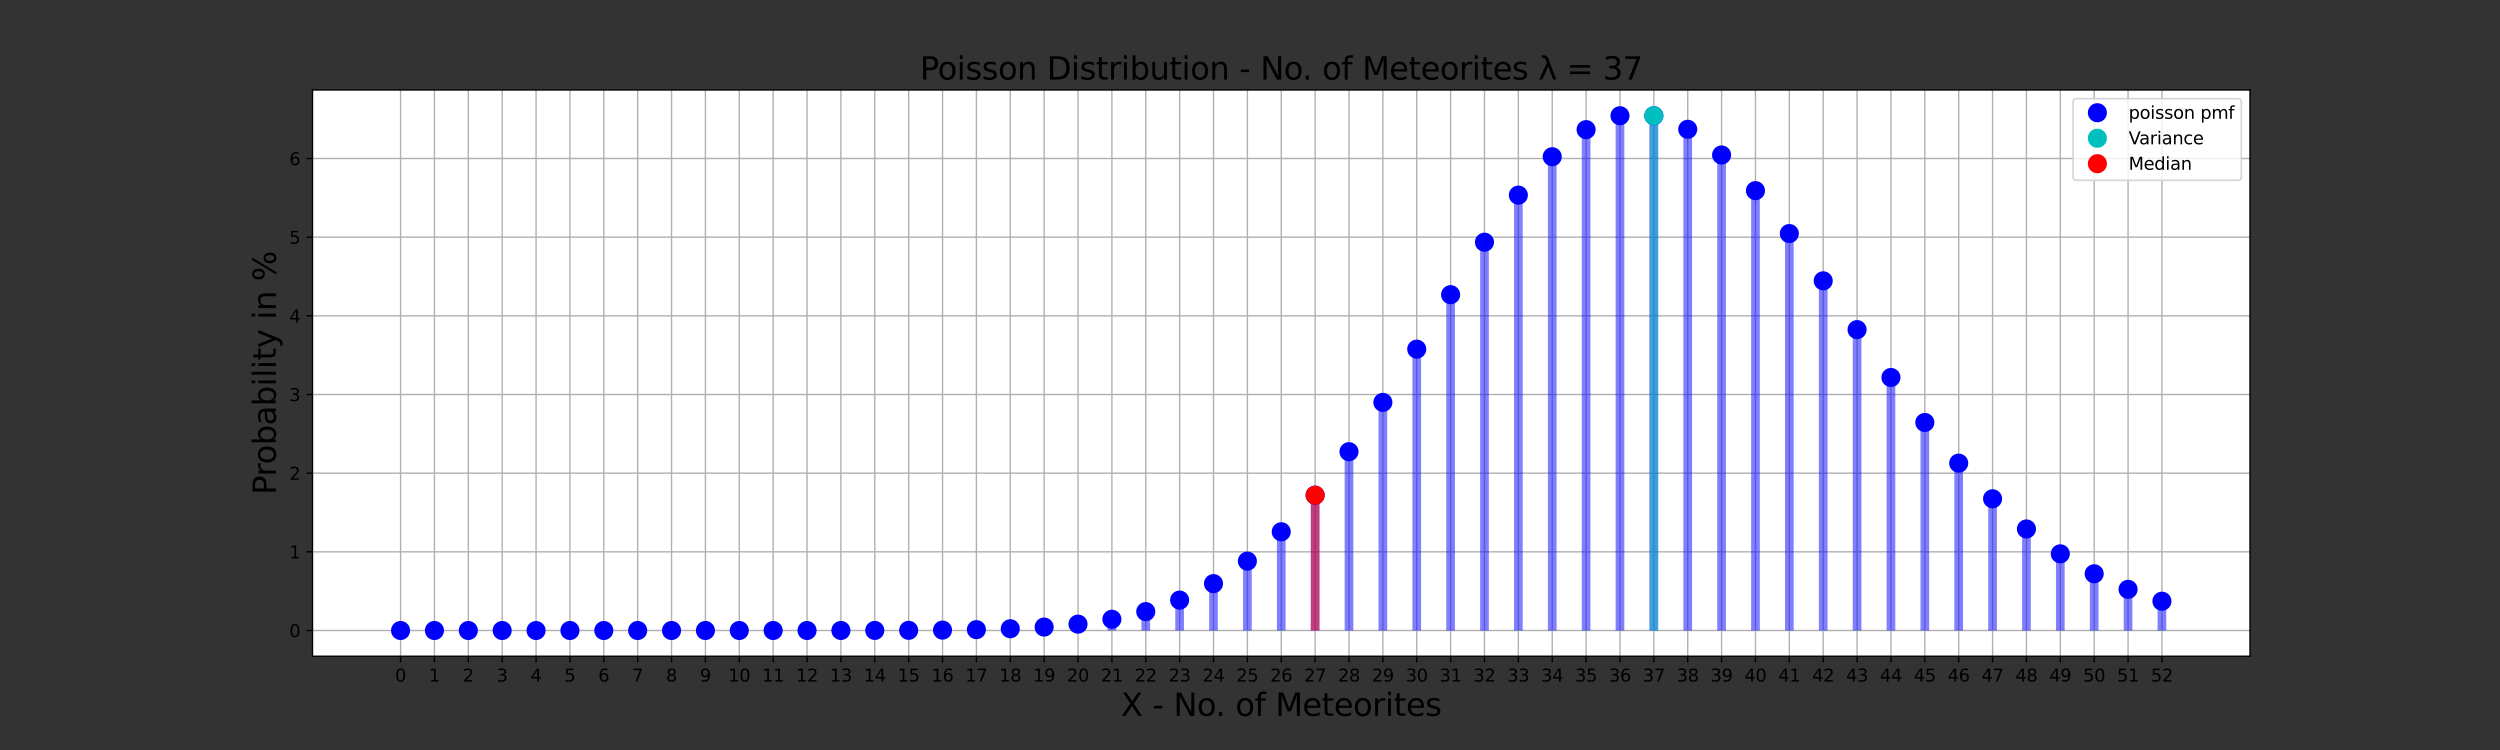 <?xml version="1.0" encoding="utf-8" standalone="no"?>
<!DOCTYPE svg PUBLIC "-//W3C//DTD SVG 1.1//EN"
  "http://www.w3.org/Graphics/SVG/1.1/DTD/svg11.dtd">
<svg height="432pt" version="1.1" viewBox="0 0 1440 432" width="1440pt" xmlns="http://www.w3.org/2000/svg" xmlns:xlink="http://www.w3.org/1999/xlink">
 <rect x="0" y="0" width="1440" height="432" fill="#333333" stroke="none"/>
 <defs>
  <style type="text/css">*{stroke-linecap:butt;stroke-linejoin:round;}</style>
 </defs>
 <g id="figure_1">
  <g id="patch_1">
   <path d="M 0 432 
L 1440 432 
L 1440 0 
L 0 0 
z
" style="fill:none;"/>
  </g>
  <g id="axes_1">
   <g id="patch_2">
    <path d="M 180 378 
L 1296 378 
L 1296 51.84 
L 180 51.84 
z
" style="fill:#ffffff;"/>
   </g>
   <g id="matplotlib.axis_1">
    <g id="xtick_1">
     <g id="line2d_1">
      <path clip-path="url(#p0bcfd56fc4)" d="M 230.727 378 
L 230.727 51.84 
" style="fill:none;stroke:#b0b0b0;stroke-linecap:square;stroke-width:0.8;"/>
     </g>
     <g id="line2d_2">
      <defs>
       <path d="M 0 0 
L 0 3.5 
" id="me40288e665" style="stroke:#000000;stroke-width:0.8;"/>
      </defs>
      <g>
       <use style="stroke:#000000;stroke-width:0.8;" x="230.727" xlink:href="#me40288e665" y="378"/>
      </g>
     </g>
     <g id="text_1">
      <!-- 0 -->
      <g transform="translate(227.546 392.598)scale(0.1 -0.1)">
       <defs>
        <path d="M 2034 4250 
Q 1547 4250 1301 3770 
Q 1056 3291 1056 2328 
Q 1056 1369 1301 889 
Q 1547 409 2034 409 
Q 2525 409 2770 889 
Q 3016 1369 3016 2328 
Q 3016 3291 2770 3770 
Q 2525 4250 2034 4250 
z
M 2034 4750 
Q 2819 4750 3233 4129 
Q 3647 3509 3647 2328 
Q 3647 1150 3233 529 
Q 2819 -91 2034 -91 
Q 1250 -91 836 529 
Q 422 1150 422 2328 
Q 422 3509 836 4129 
Q 1250 4750 2034 4750 
z
" id="DejaVuSans-30" transform="scale(0.016)"/>
       </defs>
       <use xlink:href="#DejaVuSans-30"/>
      </g>
     </g>
    </g>
    <g id="xtick_2">
     <g id="line2d_3">
      <path clip-path="url(#p0bcfd56fc4)" d="M 250.238 378 
L 250.238 51.84 
" style="fill:none;stroke:#b0b0b0;stroke-linecap:square;stroke-width:0.8;"/>
     </g>
     <g id="line2d_4">
      <g>
       <use style="stroke:#000000;stroke-width:0.8;" x="250.238" xlink:href="#me40288e665" y="378"/>
      </g>
     </g>
     <g id="text_2">
      <!-- 1 -->
      <g transform="translate(247.057 392.598)scale(0.1 -0.1)">
       <defs>
        <path d="M 794 531 
L 1825 531 
L 1825 4091 
L 703 3866 
L 703 4441 
L 1819 4666 
L 2450 4666 
L 2450 531 
L 3481 531 
L 3481 0 
L 794 0 
L 794 531 
z
" id="DejaVuSans-31" transform="scale(0.016)"/>
       </defs>
       <use xlink:href="#DejaVuSans-31"/>
      </g>
     </g>
    </g>
    <g id="xtick_3">
     <g id="line2d_5">
      <path clip-path="url(#p0bcfd56fc4)" d="M 269.748 378 
L 269.748 51.84 
" style="fill:none;stroke:#b0b0b0;stroke-linecap:square;stroke-width:0.8;"/>
     </g>
     <g id="line2d_6">
      <g>
       <use style="stroke:#000000;stroke-width:0.8;" x="269.748" xlink:href="#me40288e665" y="378"/>
      </g>
     </g>
     <g id="text_3">
      <!-- 2 -->
      <g transform="translate(266.567 392.598)scale(0.1 -0.1)">
       <defs>
        <path d="M 1228 531 
L 3431 531 
L 3431 0 
L 469 0 
L 469 531 
Q 828 903 1448 1529 
Q 2069 2156 2228 2338 
Q 2531 2678 2651 2914 
Q 2772 3150 2772 3378 
Q 2772 3750 2511 3984 
Q 2250 4219 1831 4219 
Q 1534 4219 1204 4116 
Q 875 4013 500 3803 
L 500 4441 
Q 881 4594 1212 4672 
Q 1544 4750 1819 4750 
Q 2544 4750 2975 4387 
Q 3406 4025 3406 3419 
Q 3406 3131 3298 2873 
Q 3191 2616 2906 2266 
Q 2828 2175 2409 1742 
Q 1991 1309 1228 531 
z
" id="DejaVuSans-32" transform="scale(0.016)"/>
       </defs>
       <use xlink:href="#DejaVuSans-32"/>
      </g>
     </g>
    </g>
    <g id="xtick_4">
     <g id="line2d_7">
      <path clip-path="url(#p0bcfd56fc4)" d="M 289.259 378 
L 289.259 51.84 
" style="fill:none;stroke:#b0b0b0;stroke-linecap:square;stroke-width:0.8;"/>
     </g>
     <g id="line2d_8">
      <g>
       <use style="stroke:#000000;stroke-width:0.8;" x="289.259" xlink:href="#me40288e665" y="378"/>
      </g>
     </g>
     <g id="text_4">
      <!-- 3 -->
      <g transform="translate(286.077 392.598)scale(0.1 -0.1)">
       <defs>
        <path d="M 2597 2516 
Q 3050 2419 3304 2112 
Q 3559 1806 3559 1356 
Q 3559 666 3084 287 
Q 2609 -91 1734 -91 
Q 1441 -91 1130 -33 
Q 819 25 488 141 
L 488 750 
Q 750 597 1062 519 
Q 1375 441 1716 441 
Q 2309 441 2620 675 
Q 2931 909 2931 1356 
Q 2931 1769 2642 2001 
Q 2353 2234 1838 2234 
L 1294 2234 
L 1294 2753 
L 1863 2753 
Q 2328 2753 2575 2939 
Q 2822 3125 2822 3475 
Q 2822 3834 2567 4026 
Q 2313 4219 1838 4219 
Q 1578 4219 1281 4162 
Q 984 4106 628 3988 
L 628 4550 
Q 988 4650 1302 4700 
Q 1616 4750 1894 4750 
Q 2613 4750 3031 4423 
Q 3450 4097 3450 3541 
Q 3450 3153 3228 2886 
Q 3006 2619 2597 2516 
z
" id="DejaVuSans-33" transform="scale(0.016)"/>
       </defs>
       <use xlink:href="#DejaVuSans-33"/>
      </g>
     </g>
    </g>
    <g id="xtick_5">
     <g id="line2d_9">
      <path clip-path="url(#p0bcfd56fc4)" d="M 308.769 378 
L 308.769 51.84 
" style="fill:none;stroke:#b0b0b0;stroke-linecap:square;stroke-width:0.8;"/>
     </g>
     <g id="line2d_10">
      <g>
       <use style="stroke:#000000;stroke-width:0.8;" x="308.769" xlink:href="#me40288e665" y="378"/>
      </g>
     </g>
     <g id="text_5">
      <!-- 4 -->
      <g transform="translate(305.588 392.598)scale(0.1 -0.1)">
       <defs>
        <path d="M 2419 4116 
L 825 1625 
L 2419 1625 
L 2419 4116 
z
M 2253 4666 
L 3047 4666 
L 3047 1625 
L 3713 1625 
L 3713 1100 
L 3047 1100 
L 3047 0 
L 2419 0 
L 2419 1100 
L 313 1100 
L 313 1709 
L 2253 4666 
z
" id="DejaVuSans-34" transform="scale(0.016)"/>
       </defs>
       <use xlink:href="#DejaVuSans-34"/>
      </g>
     </g>
    </g>
    <g id="xtick_6">
     <g id="line2d_11">
      <path clip-path="url(#p0bcfd56fc4)" d="M 328.28 378 
L 328.28 51.84 
" style="fill:none;stroke:#b0b0b0;stroke-linecap:square;stroke-width:0.8;"/>
     </g>
     <g id="line2d_12">
      <g>
       <use style="stroke:#000000;stroke-width:0.8;" x="328.28" xlink:href="#me40288e665" y="378"/>
      </g>
     </g>
     <g id="text_6">
      <!-- 5 -->
      <g transform="translate(325.098 392.598)scale(0.1 -0.1)">
       <defs>
        <path d="M 691 4666 
L 3169 4666 
L 3169 4134 
L 1269 4134 
L 1269 2991 
Q 1406 3038 1543 3061 
Q 1681 3084 1819 3084 
Q 2600 3084 3056 2656 
Q 3513 2228 3513 1497 
Q 3513 744 3044 326 
Q 2575 -91 1722 -91 
Q 1428 -91 1123 -41 
Q 819 9 494 109 
L 494 744 
Q 775 591 1075 516 
Q 1375 441 1709 441 
Q 2250 441 2565 725 
Q 2881 1009 2881 1497 
Q 2881 1984 2565 2268 
Q 2250 2553 1709 2553 
Q 1456 2553 1204 2497 
Q 953 2441 691 2322 
L 691 4666 
z
" id="DejaVuSans-35" transform="scale(0.016)"/>
       </defs>
       <use xlink:href="#DejaVuSans-35"/>
      </g>
     </g>
    </g>
    <g id="xtick_7">
     <g id="line2d_13">
      <path clip-path="url(#p0bcfd56fc4)" d="M 347.79 378 
L 347.79 51.84 
" style="fill:none;stroke:#b0b0b0;stroke-linecap:square;stroke-width:0.8;"/>
     </g>
     <g id="line2d_14">
      <g>
       <use style="stroke:#000000;stroke-width:0.8;" x="347.79" xlink:href="#me40288e665" y="378"/>
      </g>
     </g>
     <g id="text_7">
      <!-- 6 -->
      <g transform="translate(344.609 392.598)scale(0.1 -0.1)">
       <defs>
        <path d="M 2113 2584 
Q 1688 2584 1439 2293 
Q 1191 2003 1191 1497 
Q 1191 994 1439 701 
Q 1688 409 2113 409 
Q 2538 409 2786 701 
Q 3034 994 3034 1497 
Q 3034 2003 2786 2293 
Q 2538 2584 2113 2584 
z
M 3366 4563 
L 3366 3988 
Q 3128 4100 2886 4159 
Q 2644 4219 2406 4219 
Q 1781 4219 1451 3797 
Q 1122 3375 1075 2522 
Q 1259 2794 1537 2939 
Q 1816 3084 2150 3084 
Q 2853 3084 3261 2657 
Q 3669 2231 3669 1497 
Q 3669 778 3244 343 
Q 2819 -91 2113 -91 
Q 1303 -91 875 529 
Q 447 1150 447 2328 
Q 447 3434 972 4092 
Q 1497 4750 2381 4750 
Q 2619 4750 2861 4703 
Q 3103 4656 3366 4563 
z
" id="DejaVuSans-36" transform="scale(0.016)"/>
       </defs>
       <use xlink:href="#DejaVuSans-36"/>
      </g>
     </g>
    </g>
    <g id="xtick_8">
     <g id="line2d_15">
      <path clip-path="url(#p0bcfd56fc4)" d="M 367.301 378 
L 367.301 51.84 
" style="fill:none;stroke:#b0b0b0;stroke-linecap:square;stroke-width:0.8;"/>
     </g>
     <g id="line2d_16">
      <g>
       <use style="stroke:#000000;stroke-width:0.8;" x="367.301" xlink:href="#me40288e665" y="378"/>
      </g>
     </g>
     <g id="text_8">
      <!-- 7 -->
      <g transform="translate(364.119 392.598)scale(0.1 -0.1)">
       <defs>
        <path d="M 525 4666 
L 3525 4666 
L 3525 4397 
L 1831 0 
L 1172 0 
L 2766 4134 
L 525 4134 
L 525 4666 
z
" id="DejaVuSans-37" transform="scale(0.016)"/>
       </defs>
       <use xlink:href="#DejaVuSans-37"/>
      </g>
     </g>
    </g>
    <g id="xtick_9">
     <g id="line2d_17">
      <path clip-path="url(#p0bcfd56fc4)" d="M 386.811 378 
L 386.811 51.84 
" style="fill:none;stroke:#b0b0b0;stroke-linecap:square;stroke-width:0.8;"/>
     </g>
     <g id="line2d_18">
      <g>
       <use style="stroke:#000000;stroke-width:0.8;" x="386.811" xlink:href="#me40288e665" y="378"/>
      </g>
     </g>
     <g id="text_9">
      <!-- 8 -->
      <g transform="translate(383.63 392.598)scale(0.1 -0.1)">
       <defs>
        <path d="M 2034 2216 
Q 1584 2216 1326 1975 
Q 1069 1734 1069 1313 
Q 1069 891 1326 650 
Q 1584 409 2034 409 
Q 2484 409 2743 651 
Q 3003 894 3003 1313 
Q 3003 1734 2745 1975 
Q 2488 2216 2034 2216 
z
M 1403 2484 
Q 997 2584 770 2862 
Q 544 3141 544 3541 
Q 544 4100 942 4425 
Q 1341 4750 2034 4750 
Q 2731 4750 3128 4425 
Q 3525 4100 3525 3541 
Q 3525 3141 3298 2862 
Q 3072 2584 2669 2484 
Q 3125 2378 3379 2068 
Q 3634 1759 3634 1313 
Q 3634 634 3220 271 
Q 2806 -91 2034 -91 
Q 1263 -91 848 271 
Q 434 634 434 1313 
Q 434 1759 690 2068 
Q 947 2378 1403 2484 
z
M 1172 3481 
Q 1172 3119 1398 2916 
Q 1625 2713 2034 2713 
Q 2441 2713 2670 2916 
Q 2900 3119 2900 3481 
Q 2900 3844 2670 4047 
Q 2441 4250 2034 4250 
Q 1625 4250 1398 4047 
Q 1172 3844 1172 3481 
z
" id="DejaVuSans-38" transform="scale(0.016)"/>
       </defs>
       <use xlink:href="#DejaVuSans-38"/>
      </g>
     </g>
    </g>
    <g id="xtick_10">
     <g id="line2d_19">
      <path clip-path="url(#p0bcfd56fc4)" d="M 406.322 378 
L 406.322 51.84 
" style="fill:none;stroke:#b0b0b0;stroke-linecap:square;stroke-width:0.8;"/>
     </g>
     <g id="line2d_20">
      <g>
       <use style="stroke:#000000;stroke-width:0.8;" x="406.322" xlink:href="#me40288e665" y="378"/>
      </g>
     </g>
     <g id="text_10">
      <!-- 9 -->
      <g transform="translate(403.14 392.598)scale(0.1 -0.1)">
       <defs>
        <path d="M 703 97 
L 703 672 
Q 941 559 1184 500 
Q 1428 441 1663 441 
Q 2288 441 2617 861 
Q 2947 1281 2994 2138 
Q 2813 1869 2534 1725 
Q 2256 1581 1919 1581 
Q 1219 1581 811 2004 
Q 403 2428 403 3163 
Q 403 3881 828 4315 
Q 1253 4750 1959 4750 
Q 2769 4750 3195 4129 
Q 3622 3509 3622 2328 
Q 3622 1225 3098 567 
Q 2575 -91 1691 -91 
Q 1453 -91 1209 -44 
Q 966 3 703 97 
z
M 1959 2075 
Q 2384 2075 2632 2365 
Q 2881 2656 2881 3163 
Q 2881 3666 2632 3958 
Q 2384 4250 1959 4250 
Q 1534 4250 1286 3958 
Q 1038 3666 1038 3163 
Q 1038 2656 1286 2365 
Q 1534 2075 1959 2075 
z
" id="DejaVuSans-39" transform="scale(0.016)"/>
       </defs>
       <use xlink:href="#DejaVuSans-39"/>
      </g>
     </g>
    </g>
    <g id="xtick_11">
     <g id="line2d_21">
      <path clip-path="url(#p0bcfd56fc4)" d="M 425.832 378 
L 425.832 51.84 
" style="fill:none;stroke:#b0b0b0;stroke-linecap:square;stroke-width:0.8;"/>
     </g>
     <g id="line2d_22">
      <g>
       <use style="stroke:#000000;stroke-width:0.8;" x="425.832" xlink:href="#me40288e665" y="378"/>
      </g>
     </g>
     <g id="text_11">
      <!-- 10 -->
      <g transform="translate(419.47 392.598)scale(0.1 -0.1)">
       <use xlink:href="#DejaVuSans-31"/>
       <use x="63.623" xlink:href="#DejaVuSans-30"/>
      </g>
     </g>
    </g>
    <g id="xtick_12">
     <g id="line2d_23">
      <path clip-path="url(#p0bcfd56fc4)" d="M 445.343 378 
L 445.343 51.84 
" style="fill:none;stroke:#b0b0b0;stroke-linecap:square;stroke-width:0.8;"/>
     </g>
     <g id="line2d_24">
      <g>
       <use style="stroke:#000000;stroke-width:0.8;" x="445.343" xlink:href="#me40288e665" y="378"/>
      </g>
     </g>
     <g id="text_12">
      <!-- 11 -->
      <g transform="translate(438.98 392.598)scale(0.1 -0.1)">
       <use xlink:href="#DejaVuSans-31"/>
       <use x="63.623" xlink:href="#DejaVuSans-31"/>
      </g>
     </g>
    </g>
    <g id="xtick_13">
     <g id="line2d_25">
      <path clip-path="url(#p0bcfd56fc4)" d="M 464.853 378 
L 464.853 51.84 
" style="fill:none;stroke:#b0b0b0;stroke-linecap:square;stroke-width:0.8;"/>
     </g>
     <g id="line2d_26">
      <g>
       <use style="stroke:#000000;stroke-width:0.8;" x="464.853" xlink:href="#me40288e665" y="378"/>
      </g>
     </g>
     <g id="text_13">
      <!-- 12 -->
      <g transform="translate(458.491 392.598)scale(0.1 -0.1)">
       <use xlink:href="#DejaVuSans-31"/>
       <use x="63.623" xlink:href="#DejaVuSans-32"/>
      </g>
     </g>
    </g>
    <g id="xtick_14">
     <g id="line2d_27">
      <path clip-path="url(#p0bcfd56fc4)" d="M 484.364 378 
L 484.364 51.84 
" style="fill:none;stroke:#b0b0b0;stroke-linecap:square;stroke-width:0.8;"/>
     </g>
     <g id="line2d_28">
      <g>
       <use style="stroke:#000000;stroke-width:0.8;" x="484.364" xlink:href="#me40288e665" y="378"/>
      </g>
     </g>
     <g id="text_14">
      <!-- 13 -->
      <g transform="translate(478.001 392.598)scale(0.1 -0.1)">
       <use xlink:href="#DejaVuSans-31"/>
       <use x="63.623" xlink:href="#DejaVuSans-33"/>
      </g>
     </g>
    </g>
    <g id="xtick_15">
     <g id="line2d_29">
      <path clip-path="url(#p0bcfd56fc4)" d="M 503.874 378 
L 503.874 51.84 
" style="fill:none;stroke:#b0b0b0;stroke-linecap:square;stroke-width:0.8;"/>
     </g>
     <g id="line2d_30">
      <g>
       <use style="stroke:#000000;stroke-width:0.8;" x="503.874" xlink:href="#me40288e665" y="378"/>
      </g>
     </g>
     <g id="text_15">
      <!-- 14 -->
      <g transform="translate(497.512 392.598)scale(0.1 -0.1)">
       <use xlink:href="#DejaVuSans-31"/>
       <use x="63.623" xlink:href="#DejaVuSans-34"/>
      </g>
     </g>
    </g>
    <g id="xtick_16">
     <g id="line2d_31">
      <path clip-path="url(#p0bcfd56fc4)" d="M 523.385 378 
L 523.385 51.84 
" style="fill:none;stroke:#b0b0b0;stroke-linecap:square;stroke-width:0.8;"/>
     </g>
     <g id="line2d_32">
      <g>
       <use style="stroke:#000000;stroke-width:0.8;" x="523.385" xlink:href="#me40288e665" y="378"/>
      </g>
     </g>
     <g id="text_16">
      <!-- 15 -->
      <g transform="translate(517.022 392.598)scale(0.1 -0.1)">
       <use xlink:href="#DejaVuSans-31"/>
       <use x="63.623" xlink:href="#DejaVuSans-35"/>
      </g>
     </g>
    </g>
    <g id="xtick_17">
     <g id="line2d_33">
      <path clip-path="url(#p0bcfd56fc4)" d="M 542.895 378 
L 542.895 51.84 
" style="fill:none;stroke:#b0b0b0;stroke-linecap:square;stroke-width:0.8;"/>
     </g>
     <g id="line2d_34">
      <g>
       <use style="stroke:#000000;stroke-width:0.8;" x="542.895" xlink:href="#me40288e665" y="378"/>
      </g>
     </g>
     <g id="text_17">
      <!-- 16 -->
      <g transform="translate(536.533 392.598)scale(0.1 -0.1)">
       <use xlink:href="#DejaVuSans-31"/>
       <use x="63.623" xlink:href="#DejaVuSans-36"/>
      </g>
     </g>
    </g>
    <g id="xtick_18">
     <g id="line2d_35">
      <path clip-path="url(#p0bcfd56fc4)" d="M 562.406 378 
L 562.406 51.84 
" style="fill:none;stroke:#b0b0b0;stroke-linecap:square;stroke-width:0.8;"/>
     </g>
     <g id="line2d_36">
      <g>
       <use style="stroke:#000000;stroke-width:0.8;" x="562.406" xlink:href="#me40288e665" y="378"/>
      </g>
     </g>
     <g id="text_18">
      <!-- 17 -->
      <g transform="translate(556.043 392.598)scale(0.1 -0.1)">
       <use xlink:href="#DejaVuSans-31"/>
       <use x="63.623" xlink:href="#DejaVuSans-37"/>
      </g>
     </g>
    </g>
    <g id="xtick_19">
     <g id="line2d_37">
      <path clip-path="url(#p0bcfd56fc4)" d="M 581.916 378 
L 581.916 51.84 
" style="fill:none;stroke:#b0b0b0;stroke-linecap:square;stroke-width:0.8;"/>
     </g>
     <g id="line2d_38">
      <g>
       <use style="stroke:#000000;stroke-width:0.8;" x="581.916" xlink:href="#me40288e665" y="378"/>
      </g>
     </g>
     <g id="text_19">
      <!-- 18 -->
      <g transform="translate(575.554 392.598)scale(0.1 -0.1)">
       <use xlink:href="#DejaVuSans-31"/>
       <use x="63.623" xlink:href="#DejaVuSans-38"/>
      </g>
     </g>
    </g>
    <g id="xtick_20">
     <g id="line2d_39">
      <path clip-path="url(#p0bcfd56fc4)" d="M 601.427 378 
L 601.427 51.84 
" style="fill:none;stroke:#b0b0b0;stroke-linecap:square;stroke-width:0.8;"/>
     </g>
     <g id="line2d_40">
      <g>
       <use style="stroke:#000000;stroke-width:0.8;" x="601.427" xlink:href="#me40288e665" y="378"/>
      </g>
     </g>
     <g id="text_20">
      <!-- 19 -->
      <g transform="translate(595.064 392.598)scale(0.1 -0.1)">
       <use xlink:href="#DejaVuSans-31"/>
       <use x="63.623" xlink:href="#DejaVuSans-39"/>
      </g>
     </g>
    </g>
    <g id="xtick_21">
     <g id="line2d_41">
      <path clip-path="url(#p0bcfd56fc4)" d="M 620.937 378 
L 620.937 51.84 
" style="fill:none;stroke:#b0b0b0;stroke-linecap:square;stroke-width:0.8;"/>
     </g>
     <g id="line2d_42">
      <g>
       <use style="stroke:#000000;stroke-width:0.8;" x="620.937" xlink:href="#me40288e665" y="378"/>
      </g>
     </g>
     <g id="text_21">
      <!-- 20 -->
      <g transform="translate(614.575 392.598)scale(0.1 -0.1)">
       <use xlink:href="#DejaVuSans-32"/>
       <use x="63.623" xlink:href="#DejaVuSans-30"/>
      </g>
     </g>
    </g>
    <g id="xtick_22">
     <g id="line2d_43">
      <path clip-path="url(#p0bcfd56fc4)" d="M 640.448 378 
L 640.448 51.84 
" style="fill:none;stroke:#b0b0b0;stroke-linecap:square;stroke-width:0.8;"/>
     </g>
     <g id="line2d_44">
      <g>
       <use style="stroke:#000000;stroke-width:0.8;" x="640.448" xlink:href="#me40288e665" y="378"/>
      </g>
     </g>
     <g id="text_22">
      <!-- 21 -->
      <g transform="translate(634.085 392.598)scale(0.1 -0.1)">
       <use xlink:href="#DejaVuSans-32"/>
       <use x="63.623" xlink:href="#DejaVuSans-31"/>
      </g>
     </g>
    </g>
    <g id="xtick_23">
     <g id="line2d_45">
      <path clip-path="url(#p0bcfd56fc4)" d="M 659.958 378 
L 659.958 51.84 
" style="fill:none;stroke:#b0b0b0;stroke-linecap:square;stroke-width:0.8;"/>
     </g>
     <g id="line2d_46">
      <g>
       <use style="stroke:#000000;stroke-width:0.8;" x="659.958" xlink:href="#me40288e665" y="378"/>
      </g>
     </g>
     <g id="text_23">
      <!-- 22 -->
      <g transform="translate(653.596 392.598)scale(0.1 -0.1)">
       <use xlink:href="#DejaVuSans-32"/>
       <use x="63.623" xlink:href="#DejaVuSans-32"/>
      </g>
     </g>
    </g>
    <g id="xtick_24">
     <g id="line2d_47">
      <path clip-path="url(#p0bcfd56fc4)" d="M 679.469 378 
L 679.469 51.84 
" style="fill:none;stroke:#b0b0b0;stroke-linecap:square;stroke-width:0.8;"/>
     </g>
     <g id="line2d_48">
      <g>
       <use style="stroke:#000000;stroke-width:0.8;" x="679.469" xlink:href="#me40288e665" y="378"/>
      </g>
     </g>
     <g id="text_24">
      <!-- 23 -->
      <g transform="translate(673.106 392.598)scale(0.1 -0.1)">
       <use xlink:href="#DejaVuSans-32"/>
       <use x="63.623" xlink:href="#DejaVuSans-33"/>
      </g>
     </g>
    </g>
    <g id="xtick_25">
     <g id="line2d_49">
      <path clip-path="url(#p0bcfd56fc4)" d="M 698.979 378 
L 698.979 51.84 
" style="fill:none;stroke:#b0b0b0;stroke-linecap:square;stroke-width:0.8;"/>
     </g>
     <g id="line2d_50">
      <g>
       <use style="stroke:#000000;stroke-width:0.8;" x="698.979" xlink:href="#me40288e665" y="378"/>
      </g>
     </g>
     <g id="text_25">
      <!-- 24 -->
      <g transform="translate(692.617 392.598)scale(0.1 -0.1)">
       <use xlink:href="#DejaVuSans-32"/>
       <use x="63.623" xlink:href="#DejaVuSans-34"/>
      </g>
     </g>
    </g>
    <g id="xtick_26">
     <g id="line2d_51">
      <path clip-path="url(#p0bcfd56fc4)" d="M 718.49 378 
L 718.49 51.84 
" style="fill:none;stroke:#b0b0b0;stroke-linecap:square;stroke-width:0.8;"/>
     </g>
     <g id="line2d_52">
      <g>
       <use style="stroke:#000000;stroke-width:0.8;" x="718.49" xlink:href="#me40288e665" y="378"/>
      </g>
     </g>
     <g id="text_26">
      <!-- 25 -->
      <g transform="translate(712.127 392.598)scale(0.1 -0.1)">
       <use xlink:href="#DejaVuSans-32"/>
       <use x="63.623" xlink:href="#DejaVuSans-35"/>
      </g>
     </g>
    </g>
    <g id="xtick_27">
     <g id="line2d_53">
      <path clip-path="url(#p0bcfd56fc4)" d="M 738 378 
L 738 51.84 
" style="fill:none;stroke:#b0b0b0;stroke-linecap:square;stroke-width:0.8;"/>
     </g>
     <g id="line2d_54">
      <g>
       <use style="stroke:#000000;stroke-width:0.8;" x="738" xlink:href="#me40288e665" y="378"/>
      </g>
     </g>
     <g id="text_27">
      <!-- 26 -->
      <g transform="translate(731.638 392.598)scale(0.1 -0.1)">
       <use xlink:href="#DejaVuSans-32"/>
       <use x="63.623" xlink:href="#DejaVuSans-36"/>
      </g>
     </g>
    </g>
    <g id="xtick_28">
     <g id="line2d_55">
      <path clip-path="url(#p0bcfd56fc4)" d="M 757.51 378 
L 757.51 51.84 
" style="fill:none;stroke:#b0b0b0;stroke-linecap:square;stroke-width:0.8;"/>
     </g>
     <g id="line2d_56">
      <g>
       <use style="stroke:#000000;stroke-width:0.8;" x="757.51" xlink:href="#me40288e665" y="378"/>
      </g>
     </g>
     <g id="text_28">
      <!-- 27 -->
      <g transform="translate(751.148 392.598)scale(0.1 -0.1)">
       <use xlink:href="#DejaVuSans-32"/>
       <use x="63.623" xlink:href="#DejaVuSans-37"/>
      </g>
     </g>
    </g>
    <g id="xtick_29">
     <g id="line2d_57">
      <path clip-path="url(#p0bcfd56fc4)" d="M 777.021 378 
L 777.021 51.84 
" style="fill:none;stroke:#b0b0b0;stroke-linecap:square;stroke-width:0.8;"/>
     </g>
     <g id="line2d_58">
      <g>
       <use style="stroke:#000000;stroke-width:0.8;" x="777.021" xlink:href="#me40288e665" y="378"/>
      </g>
     </g>
     <g id="text_29">
      <!-- 28 -->
      <g transform="translate(770.658 392.598)scale(0.1 -0.1)">
       <use xlink:href="#DejaVuSans-32"/>
       <use x="63.623" xlink:href="#DejaVuSans-38"/>
      </g>
     </g>
    </g>
    <g id="xtick_30">
     <g id="line2d_59">
      <path clip-path="url(#p0bcfd56fc4)" d="M 796.531 378 
L 796.531 51.84 
" style="fill:none;stroke:#b0b0b0;stroke-linecap:square;stroke-width:0.8;"/>
     </g>
     <g id="line2d_60">
      <g>
       <use style="stroke:#000000;stroke-width:0.8;" x="796.531" xlink:href="#me40288e665" y="378"/>
      </g>
     </g>
     <g id="text_30">
      <!-- 29 -->
      <g transform="translate(790.169 392.598)scale(0.1 -0.1)">
       <use xlink:href="#DejaVuSans-32"/>
       <use x="63.623" xlink:href="#DejaVuSans-39"/>
      </g>
     </g>
    </g>
    <g id="xtick_31">
     <g id="line2d_61">
      <path clip-path="url(#p0bcfd56fc4)" d="M 816.042 378 
L 816.042 51.84 
" style="fill:none;stroke:#b0b0b0;stroke-linecap:square;stroke-width:0.8;"/>
     </g>
     <g id="line2d_62">
      <g>
       <use style="stroke:#000000;stroke-width:0.8;" x="816.042" xlink:href="#me40288e665" y="378"/>
      </g>
     </g>
     <g id="text_31">
      <!-- 30 -->
      <g transform="translate(809.679 392.598)scale(0.1 -0.1)">
       <use xlink:href="#DejaVuSans-33"/>
       <use x="63.623" xlink:href="#DejaVuSans-30"/>
      </g>
     </g>
    </g>
    <g id="xtick_32">
     <g id="line2d_63">
      <path clip-path="url(#p0bcfd56fc4)" d="M 835.552 378 
L 835.552 51.84 
" style="fill:none;stroke:#b0b0b0;stroke-linecap:square;stroke-width:0.8;"/>
     </g>
     <g id="line2d_64">
      <g>
       <use style="stroke:#000000;stroke-width:0.8;" x="835.552" xlink:href="#me40288e665" y="378"/>
      </g>
     </g>
     <g id="text_32">
      <!-- 31 -->
      <g transform="translate(829.19 392.598)scale(0.1 -0.1)">
       <use xlink:href="#DejaVuSans-33"/>
       <use x="63.623" xlink:href="#DejaVuSans-31"/>
      </g>
     </g>
    </g>
    <g id="xtick_33">
     <g id="line2d_65">
      <path clip-path="url(#p0bcfd56fc4)" d="M 855.063 378 
L 855.063 51.84 
" style="fill:none;stroke:#b0b0b0;stroke-linecap:square;stroke-width:0.8;"/>
     </g>
     <g id="line2d_66">
      <g>
       <use style="stroke:#000000;stroke-width:0.8;" x="855.063" xlink:href="#me40288e665" y="378"/>
      </g>
     </g>
     <g id="text_33">
      <!-- 32 -->
      <g transform="translate(848.7 392.598)scale(0.1 -0.1)">
       <use xlink:href="#DejaVuSans-33"/>
       <use x="63.623" xlink:href="#DejaVuSans-32"/>
      </g>
     </g>
    </g>
    <g id="xtick_34">
     <g id="line2d_67">
      <path clip-path="url(#p0bcfd56fc4)" d="M 874.573 378 
L 874.573 51.84 
" style="fill:none;stroke:#b0b0b0;stroke-linecap:square;stroke-width:0.8;"/>
     </g>
     <g id="line2d_68">
      <g>
       <use style="stroke:#000000;stroke-width:0.8;" x="874.573" xlink:href="#me40288e665" y="378"/>
      </g>
     </g>
     <g id="text_34">
      <!-- 33 -->
      <g transform="translate(868.211 392.598)scale(0.1 -0.1)">
       <use xlink:href="#DejaVuSans-33"/>
       <use x="63.623" xlink:href="#DejaVuSans-33"/>
      </g>
     </g>
    </g>
    <g id="xtick_35">
     <g id="line2d_69">
      <path clip-path="url(#p0bcfd56fc4)" d="M 894.084 378 
L 894.084 51.84 
" style="fill:none;stroke:#b0b0b0;stroke-linecap:square;stroke-width:0.8;"/>
     </g>
     <g id="line2d_70">
      <g>
       <use style="stroke:#000000;stroke-width:0.8;" x="894.084" xlink:href="#me40288e665" y="378"/>
      </g>
     </g>
     <g id="text_35">
      <!-- 34 -->
      <g transform="translate(887.721 392.598)scale(0.1 -0.1)">
       <use xlink:href="#DejaVuSans-33"/>
       <use x="63.623" xlink:href="#DejaVuSans-34"/>
      </g>
     </g>
    </g>
    <g id="xtick_36">
     <g id="line2d_71">
      <path clip-path="url(#p0bcfd56fc4)" d="M 913.594 378 
L 913.594 51.84 
" style="fill:none;stroke:#b0b0b0;stroke-linecap:square;stroke-width:0.8;"/>
     </g>
     <g id="line2d_72">
      <g>
       <use style="stroke:#000000;stroke-width:0.8;" x="913.594" xlink:href="#me40288e665" y="378"/>
      </g>
     </g>
     <g id="text_36">
      <!-- 35 -->
      <g transform="translate(907.232 392.598)scale(0.1 -0.1)">
       <use xlink:href="#DejaVuSans-33"/>
       <use x="63.623" xlink:href="#DejaVuSans-35"/>
      </g>
     </g>
    </g>
    <g id="xtick_37">
     <g id="line2d_73">
      <path clip-path="url(#p0bcfd56fc4)" d="M 933.105 378 
L 933.105 51.84 
" style="fill:none;stroke:#b0b0b0;stroke-linecap:square;stroke-width:0.8;"/>
     </g>
     <g id="line2d_74">
      <g>
       <use style="stroke:#000000;stroke-width:0.8;" x="933.105" xlink:href="#me40288e665" y="378"/>
      </g>
     </g>
     <g id="text_37">
      <!-- 36 -->
      <g transform="translate(926.742 392.598)scale(0.1 -0.1)">
       <use xlink:href="#DejaVuSans-33"/>
       <use x="63.623" xlink:href="#DejaVuSans-36"/>
      </g>
     </g>
    </g>
    <g id="xtick_38">
     <g id="line2d_75">
      <path clip-path="url(#p0bcfd56fc4)" d="M 952.615 378 
L 952.615 51.84 
" style="fill:none;stroke:#b0b0b0;stroke-linecap:square;stroke-width:0.8;"/>
     </g>
     <g id="line2d_76">
      <g>
       <use style="stroke:#000000;stroke-width:0.8;" x="952.615" xlink:href="#me40288e665" y="378"/>
      </g>
     </g>
     <g id="text_38">
      <!-- 37 -->
      <g transform="translate(946.253 392.598)scale(0.1 -0.1)">
       <use xlink:href="#DejaVuSans-33"/>
       <use x="63.623" xlink:href="#DejaVuSans-37"/>
      </g>
     </g>
    </g>
    <g id="xtick_39">
     <g id="line2d_77">
      <path clip-path="url(#p0bcfd56fc4)" d="M 972.126 378 
L 972.126 51.84 
" style="fill:none;stroke:#b0b0b0;stroke-linecap:square;stroke-width:0.8;"/>
     </g>
     <g id="line2d_78">
      <g>
       <use style="stroke:#000000;stroke-width:0.8;" x="972.126" xlink:href="#me40288e665" y="378"/>
      </g>
     </g>
     <g id="text_39">
      <!-- 38 -->
      <g transform="translate(965.763 392.598)scale(0.1 -0.1)">
       <use xlink:href="#DejaVuSans-33"/>
       <use x="63.623" xlink:href="#DejaVuSans-38"/>
      </g>
     </g>
    </g>
    <g id="xtick_40">
     <g id="line2d_79">
      <path clip-path="url(#p0bcfd56fc4)" d="M 991.636 378 
L 991.636 51.84 
" style="fill:none;stroke:#b0b0b0;stroke-linecap:square;stroke-width:0.8;"/>
     </g>
     <g id="line2d_80">
      <g>
       <use style="stroke:#000000;stroke-width:0.8;" x="991.636" xlink:href="#me40288e665" y="378"/>
      </g>
     </g>
     <g id="text_40">
      <!-- 39 -->
      <g transform="translate(985.274 392.598)scale(0.1 -0.1)">
       <use xlink:href="#DejaVuSans-33"/>
       <use x="63.623" xlink:href="#DejaVuSans-39"/>
      </g>
     </g>
    </g>
    <g id="xtick_41">
     <g id="line2d_81">
      <path clip-path="url(#p0bcfd56fc4)" d="M 1011.147 378 
L 1011.147 51.84 
" style="fill:none;stroke:#b0b0b0;stroke-linecap:square;stroke-width:0.8;"/>
     </g>
     <g id="line2d_82">
      <g>
       <use style="stroke:#000000;stroke-width:0.8;" x="1011.147" xlink:href="#me40288e665" y="378"/>
      </g>
     </g>
     <g id="text_41">
      <!-- 40 -->
      <g transform="translate(1004.784 392.598)scale(0.1 -0.1)">
       <use xlink:href="#DejaVuSans-34"/>
       <use x="63.623" xlink:href="#DejaVuSans-30"/>
      </g>
     </g>
    </g>
    <g id="xtick_42">
     <g id="line2d_83">
      <path clip-path="url(#p0bcfd56fc4)" d="M 1030.657 378 
L 1030.657 51.84 
" style="fill:none;stroke:#b0b0b0;stroke-linecap:square;stroke-width:0.8;"/>
     </g>
     <g id="line2d_84">
      <g>
       <use style="stroke:#000000;stroke-width:0.8;" x="1030.657" xlink:href="#me40288e665" y="378"/>
      </g>
     </g>
     <g id="text_42">
      <!-- 41 -->
      <g transform="translate(1024.295 392.598)scale(0.1 -0.1)">
       <use xlink:href="#DejaVuSans-34"/>
       <use x="63.623" xlink:href="#DejaVuSans-31"/>
      </g>
     </g>
    </g>
    <g id="xtick_43">
     <g id="line2d_85">
      <path clip-path="url(#p0bcfd56fc4)" d="M 1050.168 378 
L 1050.168 51.84 
" style="fill:none;stroke:#b0b0b0;stroke-linecap:square;stroke-width:0.8;"/>
     </g>
     <g id="line2d_86">
      <g>
       <use style="stroke:#000000;stroke-width:0.8;" x="1050.168" xlink:href="#me40288e665" y="378"/>
      </g>
     </g>
     <g id="text_43">
      <!-- 42 -->
      <g transform="translate(1043.805 392.598)scale(0.1 -0.1)">
       <use xlink:href="#DejaVuSans-34"/>
       <use x="63.623" xlink:href="#DejaVuSans-32"/>
      </g>
     </g>
    </g>
    <g id="xtick_44">
     <g id="line2d_87">
      <path clip-path="url(#p0bcfd56fc4)" d="M 1069.678 378 
L 1069.678 51.84 
" style="fill:none;stroke:#b0b0b0;stroke-linecap:square;stroke-width:0.8;"/>
     </g>
     <g id="line2d_88">
      <g>
       <use style="stroke:#000000;stroke-width:0.8;" x="1069.678" xlink:href="#me40288e665" y="378"/>
      </g>
     </g>
     <g id="text_44">
      <!-- 43 -->
      <g transform="translate(1063.316 392.598)scale(0.1 -0.1)">
       <use xlink:href="#DejaVuSans-34"/>
       <use x="63.623" xlink:href="#DejaVuSans-33"/>
      </g>
     </g>
    </g>
    <g id="xtick_45">
     <g id="line2d_89">
      <path clip-path="url(#p0bcfd56fc4)" d="M 1089.189 378 
L 1089.189 51.84 
" style="fill:none;stroke:#b0b0b0;stroke-linecap:square;stroke-width:0.8;"/>
     </g>
     <g id="line2d_90">
      <g>
       <use style="stroke:#000000;stroke-width:0.8;" x="1089.189" xlink:href="#me40288e665" y="378"/>
      </g>
     </g>
     <g id="text_45">
      <!-- 44 -->
      <g transform="translate(1082.826 392.598)scale(0.1 -0.1)">
       <use xlink:href="#DejaVuSans-34"/>
       <use x="63.623" xlink:href="#DejaVuSans-34"/>
      </g>
     </g>
    </g>
    <g id="xtick_46">
     <g id="line2d_91">
      <path clip-path="url(#p0bcfd56fc4)" d="M 1108.699 378 
L 1108.699 51.84 
" style="fill:none;stroke:#b0b0b0;stroke-linecap:square;stroke-width:0.8;"/>
     </g>
     <g id="line2d_92">
      <g>
       <use style="stroke:#000000;stroke-width:0.8;" x="1108.699" xlink:href="#me40288e665" y="378"/>
      </g>
     </g>
     <g id="text_46">
      <!-- 45 -->
      <g transform="translate(1102.337 392.598)scale(0.1 -0.1)">
       <use xlink:href="#DejaVuSans-34"/>
       <use x="63.623" xlink:href="#DejaVuSans-35"/>
      </g>
     </g>
    </g>
    <g id="xtick_47">
     <g id="line2d_93">
      <path clip-path="url(#p0bcfd56fc4)" d="M 1128.21 378 
L 1128.21 51.84 
" style="fill:none;stroke:#b0b0b0;stroke-linecap:square;stroke-width:0.8;"/>
     </g>
     <g id="line2d_94">
      <g>
       <use style="stroke:#000000;stroke-width:0.8;" x="1128.21" xlink:href="#me40288e665" y="378"/>
      </g>
     </g>
     <g id="text_47">
      <!-- 46 -->
      <g transform="translate(1121.847 392.598)scale(0.1 -0.1)">
       <use xlink:href="#DejaVuSans-34"/>
       <use x="63.623" xlink:href="#DejaVuSans-36"/>
      </g>
     </g>
    </g>
    <g id="xtick_48">
     <g id="line2d_95">
      <path clip-path="url(#p0bcfd56fc4)" d="M 1147.72 378 
L 1147.72 51.84 
" style="fill:none;stroke:#b0b0b0;stroke-linecap:square;stroke-width:0.8;"/>
     </g>
     <g id="line2d_96">
      <g>
       <use style="stroke:#000000;stroke-width:0.8;" x="1147.72" xlink:href="#me40288e665" y="378"/>
      </g>
     </g>
     <g id="text_48">
      <!-- 47 -->
      <g transform="translate(1141.358 392.598)scale(0.1 -0.1)">
       <use xlink:href="#DejaVuSans-34"/>
       <use x="63.623" xlink:href="#DejaVuSans-37"/>
      </g>
     </g>
    </g>
    <g id="xtick_49">
     <g id="line2d_97">
      <path clip-path="url(#p0bcfd56fc4)" d="M 1167.231 378 
L 1167.231 51.84 
" style="fill:none;stroke:#b0b0b0;stroke-linecap:square;stroke-width:0.8;"/>
     </g>
     <g id="line2d_98">
      <g>
       <use style="stroke:#000000;stroke-width:0.8;" x="1167.231" xlink:href="#me40288e665" y="378"/>
      </g>
     </g>
     <g id="text_49">
      <!-- 48 -->
      <g transform="translate(1160.868 392.598)scale(0.1 -0.1)">
       <use xlink:href="#DejaVuSans-34"/>
       <use x="63.623" xlink:href="#DejaVuSans-38"/>
      </g>
     </g>
    </g>
    <g id="xtick_50">
     <g id="line2d_99">
      <path clip-path="url(#p0bcfd56fc4)" d="M 1186.741 378 
L 1186.741 51.84 
" style="fill:none;stroke:#b0b0b0;stroke-linecap:square;stroke-width:0.8;"/>
     </g>
     <g id="line2d_100">
      <g>
       <use style="stroke:#000000;stroke-width:0.8;" x="1186.741" xlink:href="#me40288e665" y="378"/>
      </g>
     </g>
     <g id="text_50">
      <!-- 49 -->
      <g transform="translate(1180.379 392.598)scale(0.1 -0.1)">
       <use xlink:href="#DejaVuSans-34"/>
       <use x="63.623" xlink:href="#DejaVuSans-39"/>
      </g>
     </g>
    </g>
    <g id="xtick_51">
     <g id="line2d_101">
      <path clip-path="url(#p0bcfd56fc4)" d="M 1206.252 378 
L 1206.252 51.84 
" style="fill:none;stroke:#b0b0b0;stroke-linecap:square;stroke-width:0.8;"/>
     </g>
     <g id="line2d_102">
      <g>
       <use style="stroke:#000000;stroke-width:0.8;" x="1206.252" xlink:href="#me40288e665" y="378"/>
      </g>
     </g>
     <g id="text_51">
      <!-- 50 -->
      <g transform="translate(1199.889 392.598)scale(0.1 -0.1)">
       <use xlink:href="#DejaVuSans-35"/>
       <use x="63.623" xlink:href="#DejaVuSans-30"/>
      </g>
     </g>
    </g>
    <g id="xtick_52">
     <g id="line2d_103">
      <path clip-path="url(#p0bcfd56fc4)" d="M 1225.762 378 
L 1225.762 51.84 
" style="fill:none;stroke:#b0b0b0;stroke-linecap:square;stroke-width:0.8;"/>
     </g>
     <g id="line2d_104">
      <g>
       <use style="stroke:#000000;stroke-width:0.8;" x="1225.762" xlink:href="#me40288e665" y="378"/>
      </g>
     </g>
     <g id="text_52">
      <!-- 51 -->
      <g transform="translate(1219.4 392.598)scale(0.1 -0.1)">
       <use xlink:href="#DejaVuSans-35"/>
       <use x="63.623" xlink:href="#DejaVuSans-31"/>
      </g>
     </g>
    </g>
    <g id="xtick_53">
     <g id="line2d_105">
      <path clip-path="url(#p0bcfd56fc4)" d="M 1245.273 378 
L 1245.273 51.84 
" style="fill:none;stroke:#b0b0b0;stroke-linecap:square;stroke-width:0.8;"/>
     </g>
     <g id="line2d_106">
      <g>
       <use style="stroke:#000000;stroke-width:0.8;" x="1245.273" xlink:href="#me40288e665" y="378"/>
      </g>
     </g>
     <g id="text_53">
      <!-- 52 -->
      <g transform="translate(1238.91 392.598)scale(0.1 -0.1)">
       <use xlink:href="#DejaVuSans-35"/>
       <use x="63.623" xlink:href="#DejaVuSans-32"/>
      </g>
     </g>
    </g>
    <g id="text_54">
     <!-- X - No. of Meteorites -->
     <g transform="translate(645.698 412.355)scale(0.18 -0.18)">
      <defs>
       <path d="M 403 4666 
L 1081 4666 
L 2241 2931 
L 3406 4666 
L 4084 4666 
L 2584 2425 
L 4184 0 
L 3506 0 
L 2194 1984 
L 872 0 
L 191 0 
L 1856 2491 
L 403 4666 
z
" id="DejaVuSans-58" transform="scale(0.016)"/>
       <path id="DejaVuSans-20" transform="scale(0.016)"/>
       <path d="M 313 2009 
L 1997 2009 
L 1997 1497 
L 313 1497 
L 313 2009 
z
" id="DejaVuSans-2d" transform="scale(0.016)"/>
       <path d="M 628 4666 
L 1478 4666 
L 3547 763 
L 3547 4666 
L 4159 4666 
L 4159 0 
L 3309 0 
L 1241 3903 
L 1241 0 
L 628 0 
L 628 4666 
z
" id="DejaVuSans-4e" transform="scale(0.016)"/>
       <path d="M 1959 3097 
Q 1497 3097 1228 2736 
Q 959 2375 959 1747 
Q 959 1119 1226 758 
Q 1494 397 1959 397 
Q 2419 397 2687 759 
Q 2956 1122 2956 1747 
Q 2956 2369 2687 2733 
Q 2419 3097 1959 3097 
z
M 1959 3584 
Q 2709 3584 3137 3096 
Q 3566 2609 3566 1747 
Q 3566 888 3137 398 
Q 2709 -91 1959 -91 
Q 1206 -91 779 398 
Q 353 888 353 1747 
Q 353 2609 779 3096 
Q 1206 3584 1959 3584 
z
" id="DejaVuSans-6f" transform="scale(0.016)"/>
       <path d="M 684 794 
L 1344 794 
L 1344 0 
L 684 0 
L 684 794 
z
" id="DejaVuSans-2e" transform="scale(0.016)"/>
       <path d="M 2375 4863 
L 2375 4384 
L 1825 4384 
Q 1516 4384 1395 4259 
Q 1275 4134 1275 3809 
L 1275 3500 
L 2222 3500 
L 2222 3053 
L 1275 3053 
L 1275 0 
L 697 0 
L 697 3053 
L 147 3053 
L 147 3500 
L 697 3500 
L 697 3744 
Q 697 4328 969 4595 
Q 1241 4863 1831 4863 
L 2375 4863 
z
" id="DejaVuSans-66" transform="scale(0.016)"/>
       <path d="M 628 4666 
L 1569 4666 
L 2759 1491 
L 3956 4666 
L 4897 4666 
L 4897 0 
L 4281 0 
L 4281 4097 
L 3078 897 
L 2444 897 
L 1241 4097 
L 1241 0 
L 628 0 
L 628 4666 
z
" id="DejaVuSans-4d" transform="scale(0.016)"/>
       <path d="M 3597 1894 
L 3597 1613 
L 953 1613 
Q 991 1019 1311 708 
Q 1631 397 2203 397 
Q 2534 397 2845 478 
Q 3156 559 3463 722 
L 3463 178 
Q 3153 47 2828 -22 
Q 2503 -91 2169 -91 
Q 1331 -91 842 396 
Q 353 884 353 1716 
Q 353 2575 817 3079 
Q 1281 3584 2069 3584 
Q 2775 3584 3186 3129 
Q 3597 2675 3597 1894 
z
M 3022 2063 
Q 3016 2534 2758 2815 
Q 2500 3097 2075 3097 
Q 1594 3097 1305 2825 
Q 1016 2553 972 2059 
L 3022 2063 
z
" id="DejaVuSans-65" transform="scale(0.016)"/>
       <path d="M 1172 4494 
L 1172 3500 
L 2356 3500 
L 2356 3053 
L 1172 3053 
L 1172 1153 
Q 1172 725 1289 603 
Q 1406 481 1766 481 
L 2356 481 
L 2356 0 
L 1766 0 
Q 1100 0 847 248 
Q 594 497 594 1153 
L 594 3053 
L 172 3053 
L 172 3500 
L 594 3500 
L 594 4494 
L 1172 4494 
z
" id="DejaVuSans-74" transform="scale(0.016)"/>
       <path d="M 2631 2963 
Q 2534 3019 2420 3045 
Q 2306 3072 2169 3072 
Q 1681 3072 1420 2755 
Q 1159 2438 1159 1844 
L 1159 0 
L 581 0 
L 581 3500 
L 1159 3500 
L 1159 2956 
Q 1341 3275 1631 3429 
Q 1922 3584 2338 3584 
Q 2397 3584 2469 3576 
Q 2541 3569 2628 3553 
L 2631 2963 
z
" id="DejaVuSans-72" transform="scale(0.016)"/>
       <path d="M 603 3500 
L 1178 3500 
L 1178 0 
L 603 0 
L 603 3500 
z
M 603 4863 
L 1178 4863 
L 1178 4134 
L 603 4134 
L 603 4863 
z
" id="DejaVuSans-69" transform="scale(0.016)"/>
       <path d="M 2834 3397 
L 2834 2853 
Q 2591 2978 2328 3040 
Q 2066 3103 1784 3103 
Q 1356 3103 1142 2972 
Q 928 2841 928 2578 
Q 928 2378 1081 2264 
Q 1234 2150 1697 2047 
L 1894 2003 
Q 2506 1872 2764 1633 
Q 3022 1394 3022 966 
Q 3022 478 2636 193 
Q 2250 -91 1575 -91 
Q 1294 -91 989 -36 
Q 684 19 347 128 
L 347 722 
Q 666 556 975 473 
Q 1284 391 1588 391 
Q 1994 391 2212 530 
Q 2431 669 2431 922 
Q 2431 1156 2273 1281 
Q 2116 1406 1581 1522 
L 1381 1569 
Q 847 1681 609 1914 
Q 372 2147 372 2553 
Q 372 3047 722 3315 
Q 1072 3584 1716 3584 
Q 2034 3584 2315 3537 
Q 2597 3491 2834 3397 
z
" id="DejaVuSans-73" transform="scale(0.016)"/>
      </defs>
      <use xlink:href="#DejaVuSans-58"/>
      <use x="68.506" xlink:href="#DejaVuSans-20"/>
      <use x="100.293" xlink:href="#DejaVuSans-2d"/>
      <use x="136.377" xlink:href="#DejaVuSans-20"/>
      <use x="168.164" xlink:href="#DejaVuSans-4e"/>
      <use x="242.969" xlink:href="#DejaVuSans-6f"/>
      <use x="302.4" xlink:href="#DejaVuSans-2e"/>
      <use x="334.188" xlink:href="#DejaVuSans-20"/>
      <use x="365.975" xlink:href="#DejaVuSans-6f"/>
      <use x="427.156" xlink:href="#DejaVuSans-66"/>
      <use x="462.361" xlink:href="#DejaVuSans-20"/>
      <use x="494.148" xlink:href="#DejaVuSans-4d"/>
      <use x="580.428" xlink:href="#DejaVuSans-65"/>
      <use x="641.951" xlink:href="#DejaVuSans-74"/>
      <use x="681.16" xlink:href="#DejaVuSans-65"/>
      <use x="742.684" xlink:href="#DejaVuSans-6f"/>
      <use x="803.865" xlink:href="#DejaVuSans-72"/>
      <use x="844.979" xlink:href="#DejaVuSans-69"/>
      <use x="872.762" xlink:href="#DejaVuSans-74"/>
      <use x="911.971" xlink:href="#DejaVuSans-65"/>
      <use x="973.494" xlink:href="#DejaVuSans-73"/>
     </g>
    </g>
   </g>
   <g id="matplotlib.axis_2">
    <g id="ytick_1">
     <g id="line2d_107">
      <path clip-path="url(#p0bcfd56fc4)" d="M 180 363.175 
L 1296 363.175 
" style="fill:none;stroke:#b0b0b0;stroke-linecap:square;stroke-width:0.8;"/>
     </g>
     <g id="line2d_108">
      <defs>
       <path d="M 0 0 
L -3.5 0 
" id="mfcf29e61e2" style="stroke:#000000;stroke-width:0.8;"/>
      </defs>
      <g>
       <use style="stroke:#000000;stroke-width:0.8;" x="180" xlink:href="#mfcf29e61e2" y="363.175"/>
      </g>
     </g>
     <g id="text_55">
      <!-- 0 -->
      <g transform="translate(166.637 366.974)scale(0.1 -0.1)">
       <use xlink:href="#DejaVuSans-30"/>
      </g>
     </g>
    </g>
    <g id="ytick_2">
     <g id="line2d_109">
      <path clip-path="url(#p0bcfd56fc4)" d="M 180 317.863 
L 1296 317.863 
" style="fill:none;stroke:#b0b0b0;stroke-linecap:square;stroke-width:0.8;"/>
     </g>
     <g id="line2d_110">
      <g>
       <use style="stroke:#000000;stroke-width:0.8;" x="180" xlink:href="#mfcf29e61e2" y="317.863"/>
      </g>
     </g>
     <g id="text_56">
      <!-- 1 -->
      <g transform="translate(166.637 321.662)scale(0.1 -0.1)">
       <use xlink:href="#DejaVuSans-31"/>
      </g>
     </g>
    </g>
    <g id="ytick_3">
     <g id="line2d_111">
      <path clip-path="url(#p0bcfd56fc4)" d="M 180 272.552 
L 1296 272.552 
" style="fill:none;stroke:#b0b0b0;stroke-linecap:square;stroke-width:0.8;"/>
     </g>
     <g id="line2d_112">
      <g>
       <use style="stroke:#000000;stroke-width:0.8;" x="180" xlink:href="#mfcf29e61e2" y="272.552"/>
      </g>
     </g>
     <g id="text_57">
      <!-- 2 -->
      <g transform="translate(166.637 276.351)scale(0.1 -0.1)">
       <use xlink:href="#DejaVuSans-32"/>
      </g>
     </g>
    </g>
    <g id="ytick_4">
     <g id="line2d_113">
      <path clip-path="url(#p0bcfd56fc4)" d="M 180 227.241 
L 1296 227.241 
" style="fill:none;stroke:#b0b0b0;stroke-linecap:square;stroke-width:0.8;"/>
     </g>
     <g id="line2d_114">
      <g>
       <use style="stroke:#000000;stroke-width:0.8;" x="180" xlink:href="#mfcf29e61e2" y="227.241"/>
      </g>
     </g>
     <g id="text_58">
      <!-- 3 -->
      <g transform="translate(166.637 231.04)scale(0.1 -0.1)">
       <use xlink:href="#DejaVuSans-33"/>
      </g>
     </g>
    </g>
    <g id="ytick_5">
     <g id="line2d_115">
      <path clip-path="url(#p0bcfd56fc4)" d="M 180 181.929 
L 1296 181.929 
" style="fill:none;stroke:#b0b0b0;stroke-linecap:square;stroke-width:0.8;"/>
     </g>
     <g id="line2d_116">
      <g>
       <use style="stroke:#000000;stroke-width:0.8;" x="180" xlink:href="#mfcf29e61e2" y="181.929"/>
      </g>
     </g>
     <g id="text_59">
      <!-- 4 -->
      <g transform="translate(166.637 185.728)scale(0.1 -0.1)">
       <use xlink:href="#DejaVuSans-34"/>
      </g>
     </g>
    </g>
    <g id="ytick_6">
     <g id="line2d_117">
      <path clip-path="url(#p0bcfd56fc4)" d="M 180 136.618 
L 1296 136.618 
" style="fill:none;stroke:#b0b0b0;stroke-linecap:square;stroke-width:0.8;"/>
     </g>
     <g id="line2d_118">
      <g>
       <use style="stroke:#000000;stroke-width:0.8;" x="180" xlink:href="#mfcf29e61e2" y="136.618"/>
      </g>
     </g>
     <g id="text_60">
      <!-- 5 -->
      <g transform="translate(166.637 140.417)scale(0.1 -0.1)">
       <use xlink:href="#DejaVuSans-35"/>
      </g>
     </g>
    </g>
    <g id="ytick_7">
     <g id="line2d_119">
      <path clip-path="url(#p0bcfd56fc4)" d="M 180 91.306 
L 1296 91.306 
" style="fill:none;stroke:#b0b0b0;stroke-linecap:square;stroke-width:0.8;"/>
     </g>
     <g id="line2d_120">
      <g>
       <use style="stroke:#000000;stroke-width:0.8;" x="180" xlink:href="#mfcf29e61e2" y="91.306"/>
      </g>
     </g>
     <g id="text_61">
      <!-- 6 -->
      <g transform="translate(166.637 95.106)scale(0.1 -0.1)">
       <use xlink:href="#DejaVuSans-36"/>
      </g>
     </g>
    </g>
    <g id="text_62">
     <!-- Probability in % -->
     <g transform="translate(158.894 284.968)rotate(-90)scale(0.18 -0.18)">
      <defs>
       <path d="M 1259 4147 
L 1259 2394 
L 2053 2394 
Q 2494 2394 2734 2622 
Q 2975 2850 2975 3272 
Q 2975 3691 2734 3919 
Q 2494 4147 2053 4147 
L 1259 4147 
z
M 628 4666 
L 2053 4666 
Q 2838 4666 3239 4311 
Q 3641 3956 3641 3272 
Q 3641 2581 3239 2228 
Q 2838 1875 2053 1875 
L 1259 1875 
L 1259 0 
L 628 0 
L 628 4666 
z
" id="DejaVuSans-50" transform="scale(0.016)"/>
       <path d="M 3116 1747 
Q 3116 2381 2855 2742 
Q 2594 3103 2138 3103 
Q 1681 3103 1420 2742 
Q 1159 2381 1159 1747 
Q 1159 1113 1420 752 
Q 1681 391 2138 391 
Q 2594 391 2855 752 
Q 3116 1113 3116 1747 
z
M 1159 2969 
Q 1341 3281 1617 3432 
Q 1894 3584 2278 3584 
Q 2916 3584 3314 3078 
Q 3713 2572 3713 1747 
Q 3713 922 3314 415 
Q 2916 -91 2278 -91 
Q 1894 -91 1617 61 
Q 1341 213 1159 525 
L 1159 0 
L 581 0 
L 581 4863 
L 1159 4863 
L 1159 2969 
z
" id="DejaVuSans-62" transform="scale(0.016)"/>
       <path d="M 2194 1759 
Q 1497 1759 1228 1600 
Q 959 1441 959 1056 
Q 959 750 1161 570 
Q 1363 391 1709 391 
Q 2188 391 2477 730 
Q 2766 1069 2766 1631 
L 2766 1759 
L 2194 1759 
z
M 3341 1997 
L 3341 0 
L 2766 0 
L 2766 531 
Q 2569 213 2275 61 
Q 1981 -91 1556 -91 
Q 1019 -91 701 211 
Q 384 513 384 1019 
Q 384 1609 779 1909 
Q 1175 2209 1959 2209 
L 2766 2209 
L 2766 2266 
Q 2766 2663 2505 2880 
Q 2244 3097 1772 3097 
Q 1472 3097 1187 3025 
Q 903 2953 641 2809 
L 641 3341 
Q 956 3463 1253 3523 
Q 1550 3584 1831 3584 
Q 2591 3584 2966 3190 
Q 3341 2797 3341 1997 
z
" id="DejaVuSans-61" transform="scale(0.016)"/>
       <path d="M 603 4863 
L 1178 4863 
L 1178 0 
L 603 0 
L 603 4863 
z
" id="DejaVuSans-6c" transform="scale(0.016)"/>
       <path d="M 2059 -325 
Q 1816 -950 1584 -1140 
Q 1353 -1331 966 -1331 
L 506 -1331 
L 506 -850 
L 844 -850 
Q 1081 -850 1212 -737 
Q 1344 -625 1503 -206 
L 1606 56 
L 191 3500 
L 800 3500 
L 1894 763 
L 2988 3500 
L 3597 3500 
L 2059 -325 
z
" id="DejaVuSans-79" transform="scale(0.016)"/>
       <path d="M 3513 2113 
L 3513 0 
L 2938 0 
L 2938 2094 
Q 2938 2591 2744 2837 
Q 2550 3084 2163 3084 
Q 1697 3084 1428 2787 
Q 1159 2491 1159 1978 
L 1159 0 
L 581 0 
L 581 3500 
L 1159 3500 
L 1159 2956 
Q 1366 3272 1645 3428 
Q 1925 3584 2291 3584 
Q 2894 3584 3203 3211 
Q 3513 2838 3513 2113 
z
" id="DejaVuSans-6e" transform="scale(0.016)"/>
       <path d="M 4653 2053 
Q 4381 2053 4226 1822 
Q 4072 1591 4072 1178 
Q 4072 772 4226 539 
Q 4381 306 4653 306 
Q 4919 306 5073 539 
Q 5228 772 5228 1178 
Q 5228 1588 5073 1820 
Q 4919 2053 4653 2053 
z
M 4653 2450 
Q 5147 2450 5437 2106 
Q 5728 1763 5728 1178 
Q 5728 594 5436 251 
Q 5144 -91 4653 -91 
Q 4153 -91 3862 251 
Q 3572 594 3572 1178 
Q 3572 1766 3864 2108 
Q 4156 2450 4653 2450 
z
M 1428 4353 
Q 1159 4353 1004 4120 
Q 850 3888 850 3481 
Q 850 3069 1003 2837 
Q 1156 2606 1428 2606 
Q 1700 2606 1854 2837 
Q 2009 3069 2009 3481 
Q 2009 3884 1853 4118 
Q 1697 4353 1428 4353 
z
M 4250 4750 
L 4750 4750 
L 1831 -91 
L 1331 -91 
L 4250 4750 
z
M 1428 4750 
Q 1922 4750 2215 4408 
Q 2509 4066 2509 3481 
Q 2509 2891 2217 2550 
Q 1925 2209 1428 2209 
Q 931 2209 642 2551 
Q 353 2894 353 3481 
Q 353 4063 643 4406 
Q 934 4750 1428 4750 
z
" id="DejaVuSans-25" transform="scale(0.016)"/>
      </defs>
      <use xlink:href="#DejaVuSans-50"/>
      <use x="58.553" xlink:href="#DejaVuSans-72"/>
      <use x="97.416" xlink:href="#DejaVuSans-6f"/>
      <use x="158.598" xlink:href="#DejaVuSans-62"/>
      <use x="222.074" xlink:href="#DejaVuSans-61"/>
      <use x="283.354" xlink:href="#DejaVuSans-62"/>
      <use x="346.83" xlink:href="#DejaVuSans-69"/>
      <use x="374.613" xlink:href="#DejaVuSans-6c"/>
      <use x="402.396" xlink:href="#DejaVuSans-69"/>
      <use x="430.18" xlink:href="#DejaVuSans-74"/>
      <use x="469.389" xlink:href="#DejaVuSans-79"/>
      <use x="528.568" xlink:href="#DejaVuSans-20"/>
      <use x="560.355" xlink:href="#DejaVuSans-69"/>
      <use x="588.139" xlink:href="#DejaVuSans-6e"/>
      <use x="651.518" xlink:href="#DejaVuSans-20"/>
      <use x="683.305" xlink:href="#DejaVuSans-25"/>
     </g>
    </g>
   </g>
   <g id="LineCollection_1">
    <path clip-path="url(#p0bcfd56fc4)" d="M 230.727 363.175 
L 230.727 363.175 
" style="fill:none;stroke:#0000ff;stroke-opacity:0.5;stroke-width:5;"/>
    <path clip-path="url(#p0bcfd56fc4)" d="M 250.238 363.175 
L 250.238 363.175 
" style="fill:none;stroke:#0000ff;stroke-opacity:0.5;stroke-width:5;"/>
    <path clip-path="url(#p0bcfd56fc4)" d="M 269.748 363.175 
L 269.748 363.175 
" style="fill:none;stroke:#0000ff;stroke-opacity:0.5;stroke-width:5;"/>
    <path clip-path="url(#p0bcfd56fc4)" d="M 289.259 363.175 
L 289.259 363.175 
" style="fill:none;stroke:#0000ff;stroke-opacity:0.5;stroke-width:5;"/>
    <path clip-path="url(#p0bcfd56fc4)" d="M 308.769 363.175 
L 308.769 363.175 
" style="fill:none;stroke:#0000ff;stroke-opacity:0.5;stroke-width:5;"/>
    <path clip-path="url(#p0bcfd56fc4)" d="M 328.28 363.175 
L 328.28 363.175 
" style="fill:none;stroke:#0000ff;stroke-opacity:0.5;stroke-width:5;"/>
    <path clip-path="url(#p0bcfd56fc4)" d="M 347.79 363.175 
L 347.79 363.175 
" style="fill:none;stroke:#0000ff;stroke-opacity:0.5;stroke-width:5;"/>
    <path clip-path="url(#p0bcfd56fc4)" d="M 367.301 363.175 
L 367.301 363.175 
" style="fill:none;stroke:#0000ff;stroke-opacity:0.5;stroke-width:5;"/>
    <path clip-path="url(#p0bcfd56fc4)" d="M 386.811 363.175 
L 386.811 363.175 
" style="fill:none;stroke:#0000ff;stroke-opacity:0.5;stroke-width:5;"/>
    <path clip-path="url(#p0bcfd56fc4)" d="M 406.322 363.175 
L 406.322 363.174 
" style="fill:none;stroke:#0000ff;stroke-opacity:0.5;stroke-width:5;"/>
    <path clip-path="url(#p0bcfd56fc4)" d="M 425.832 363.175 
L 425.832 363.174 
" style="fill:none;stroke:#0000ff;stroke-opacity:0.5;stroke-width:5;"/>
    <path clip-path="url(#p0bcfd56fc4)" d="M 445.343 363.175 
L 445.343 363.173 
" style="fill:none;stroke:#0000ff;stroke-opacity:0.5;stroke-width:5;"/>
    <path clip-path="url(#p0bcfd56fc4)" d="M 464.853 363.175 
L 464.853 363.169 
" style="fill:none;stroke:#0000ff;stroke-opacity:0.5;stroke-width:5;"/>
    <path clip-path="url(#p0bcfd56fc4)" d="M 484.364 363.175 
L 484.364 363.159 
" style="fill:none;stroke:#0000ff;stroke-opacity:0.5;stroke-width:5;"/>
    <path clip-path="url(#p0bcfd56fc4)" d="M 503.874 363.175 
L 503.874 363.135 
" style="fill:none;stroke:#0000ff;stroke-opacity:0.5;stroke-width:5;"/>
    <path clip-path="url(#p0bcfd56fc4)" d="M 523.385 363.175 
L 523.385 363.076 
" style="fill:none;stroke:#0000ff;stroke-opacity:0.5;stroke-width:5;"/>
    <path clip-path="url(#p0bcfd56fc4)" d="M 542.895 363.175 
L 542.895 362.947 
" style="fill:none;stroke:#0000ff;stroke-opacity:0.5;stroke-width:5;"/>
    <path clip-path="url(#p0bcfd56fc4)" d="M 562.406 363.175 
L 562.406 362.678 
" style="fill:none;stroke:#0000ff;stroke-opacity:0.5;stroke-width:5;"/>
    <path clip-path="url(#p0bcfd56fc4)" d="M 581.916 363.175 
L 581.916 362.155 
" style="fill:none;stroke:#0000ff;stroke-opacity:0.5;stroke-width:5;"/>
    <path clip-path="url(#p0bcfd56fc4)" d="M 601.427 363.175 
L 601.427 361.188 
" style="fill:none;stroke:#0000ff;stroke-opacity:0.5;stroke-width:5;"/>
    <path clip-path="url(#p0bcfd56fc4)" d="M 620.937 363.175 
L 620.937 359.5 
" style="fill:none;stroke:#0000ff;stroke-opacity:0.5;stroke-width:5;"/>
    <path clip-path="url(#p0bcfd56fc4)" d="M 640.448 363.175 
L 640.448 356.7 
" style="fill:none;stroke:#0000ff;stroke-opacity:0.5;stroke-width:5;"/>
    <path clip-path="url(#p0bcfd56fc4)" d="M 659.958 363.175 
L 659.958 352.286 
" style="fill:none;stroke:#0000ff;stroke-opacity:0.5;stroke-width:5;"/>
    <path clip-path="url(#p0bcfd56fc4)" d="M 679.469 363.175 
L 679.469 345.658 
" style="fill:none;stroke:#0000ff;stroke-opacity:0.5;stroke-width:5;"/>
    <path clip-path="url(#p0bcfd56fc4)" d="M 698.979 363.175 
L 698.979 336.169 
" style="fill:none;stroke:#0000ff;stroke-opacity:0.5;stroke-width:5;"/>
    <path clip-path="url(#p0bcfd56fc4)" d="M 718.49 363.175 
L 718.49 323.207 
" style="fill:none;stroke:#0000ff;stroke-opacity:0.5;stroke-width:5;"/>
    <path clip-path="url(#p0bcfd56fc4)" d="M 738 363.175 
L 738 306.298 
" style="fill:none;stroke:#0000ff;stroke-opacity:0.5;stroke-width:5;"/>
    <path clip-path="url(#p0bcfd56fc4)" d="M 757.51 363.175 
L 757.51 285.232 
" style="fill:none;stroke:#0000ff;stroke-opacity:0.5;stroke-width:5;"/>
    <path clip-path="url(#p0bcfd56fc4)" d="M 777.021 363.175 
L 777.021 260.179 
" style="fill:none;stroke:#0000ff;stroke-opacity:0.5;stroke-width:5;"/>
    <path clip-path="url(#p0bcfd56fc4)" d="M 796.531 363.175 
L 796.531 231.766 
" style="fill:none;stroke:#0000ff;stroke-opacity:0.5;stroke-width:5;"/>
    <path clip-path="url(#p0bcfd56fc4)" d="M 816.042 363.175 
L 816.042 201.105 
" style="fill:none;stroke:#0000ff;stroke-opacity:0.5;stroke-width:5;"/>
    <path clip-path="url(#p0bcfd56fc4)" d="M 835.552 363.175 
L 835.552 169.736 
" style="fill:none;stroke:#0000ff;stroke-opacity:0.5;stroke-width:5;"/>
    <path clip-path="url(#p0bcfd56fc4)" d="M 855.063 363.175 
L 855.063 139.511 
" style="fill:none;stroke:#0000ff;stroke-opacity:0.5;stroke-width:5;"/>
    <path clip-path="url(#p0bcfd56fc4)" d="M 874.573 363.175 
L 874.573 112.401 
" style="fill:none;stroke:#0000ff;stroke-opacity:0.5;stroke-width:5;"/>
    <path clip-path="url(#p0bcfd56fc4)" d="M 894.084 363.175 
L 894.084 90.274 
" style="fill:none;stroke:#0000ff;stroke-opacity:0.5;stroke-width:5;"/>
    <path clip-path="url(#p0bcfd56fc4)" d="M 913.594 363.175 
L 913.594 74.679 
" style="fill:none;stroke:#0000ff;stroke-opacity:0.5;stroke-width:5;"/>
    <path clip-path="url(#p0bcfd56fc4)" d="M 933.105 363.175 
L 933.105 66.665 
" style="fill:none;stroke:#0000ff;stroke-opacity:0.5;stroke-width:5;"/>
    <path clip-path="url(#p0bcfd56fc4)" d="M 952.615 363.175 
L 952.615 66.665 
" style="fill:none;stroke:#0000ff;stroke-opacity:0.5;stroke-width:5;"/>
    <path clip-path="url(#p0bcfd56fc4)" d="M 972.126 363.175 
L 972.126 74.468 
" style="fill:none;stroke:#0000ff;stroke-opacity:0.5;stroke-width:5;"/>
    <path clip-path="url(#p0bcfd56fc4)" d="M 991.636 363.175 
L 991.636 89.274 
" style="fill:none;stroke:#0000ff;stroke-opacity:0.5;stroke-width:5;"/>
    <path clip-path="url(#p0bcfd56fc4)" d="M 1011.147 363.175 
L 1011.147 109.816 
" style="fill:none;stroke:#0000ff;stroke-opacity:0.5;stroke-width:5;"/>
    <path clip-path="url(#p0bcfd56fc4)" d="M 1030.657 363.175 
L 1030.657 134.534 
" style="fill:none;stroke:#0000ff;stroke-opacity:0.5;stroke-width:5;"/>
    <path clip-path="url(#p0bcfd56fc4)" d="M 1050.168 363.175 
L 1050.168 161.753 
" style="fill:none;stroke:#0000ff;stroke-opacity:0.5;stroke-width:5;"/>
    <path clip-path="url(#p0bcfd56fc4)" d="M 1069.678 363.175 
L 1069.678 189.859 
" style="fill:none;stroke:#0000ff;stroke-opacity:0.5;stroke-width:5;"/>
    <path clip-path="url(#p0bcfd56fc4)" d="M 1089.189 363.175 
L 1089.189 217.432 
" style="fill:none;stroke:#0000ff;stroke-opacity:0.5;stroke-width:5;"/>
    <path clip-path="url(#p0bcfd56fc4)" d="M 1108.699 363.175 
L 1108.699 243.341 
" style="fill:none;stroke:#0000ff;stroke-opacity:0.5;stroke-width:5;"/>
    <path clip-path="url(#p0bcfd56fc4)" d="M 1128.21 363.175 
L 1128.21 266.787 
" style="fill:none;stroke:#0000ff;stroke-opacity:0.5;stroke-width:5;"/>
    <path clip-path="url(#p0bcfd56fc4)" d="M 1147.72 363.175 
L 1147.72 287.295 
" style="fill:none;stroke:#0000ff;stroke-opacity:0.5;stroke-width:5;"/>
    <path clip-path="url(#p0bcfd56fc4)" d="M 1167.231 363.175 
L 1167.231 304.684 
" style="fill:none;stroke:#0000ff;stroke-opacity:0.5;stroke-width:5;"/>
    <path clip-path="url(#p0bcfd56fc4)" d="M 1186.741 363.175 
L 1186.741 319.008 
" style="fill:none;stroke:#0000ff;stroke-opacity:0.5;stroke-width:5;"/>
    <path clip-path="url(#p0bcfd56fc4)" d="M 1206.252 363.175 
L 1206.252 330.492 
" style="fill:none;stroke:#0000ff;stroke-opacity:0.5;stroke-width:5;"/>
    <path clip-path="url(#p0bcfd56fc4)" d="M 1225.762 363.175 
L 1225.762 339.463 
" style="fill:none;stroke:#0000ff;stroke-opacity:0.5;stroke-width:5;"/>
    <path clip-path="url(#p0bcfd56fc4)" d="M 1245.273 363.175 
L 1245.273 346.303 
" style="fill:none;stroke:#0000ff;stroke-opacity:0.5;stroke-width:5;"/>
   </g>
   <g id="LineCollection_2">
    <path clip-path="url(#p0bcfd56fc4)" d="M 952.615 363.175 
L 952.615 66.665 
" style="fill:none;stroke:#00bfbf;stroke-opacity:0.5;stroke-width:5;"/>
   </g>
   <g id="LineCollection_3">
    <path clip-path="url(#p0bcfd56fc4)" d="M 757.51 363.175 
L 757.51 285.232 
" style="fill:none;stroke:#ff0000;stroke-opacity:0.5;stroke-width:5;"/>
   </g>
   <g id="line2d_121">
    <defs>
     <path d="M 0 5 
C 1.326 5 2.598 4.473 3.536 3.536 
C 4.473 2.598 5 1.326 5 0 
C 5 -1.326 4.473 -2.598 3.536 -3.536 
C 2.598 -4.473 1.326 -5 0 -5 
C -1.326 -5 -2.598 -4.473 -3.536 -3.536 
C -4.473 -2.598 -5 -1.326 -5 0 
C -5 1.326 -4.473 2.598 -3.536 3.536 
C -2.598 4.473 -1.326 5 0 5 
z
" id="m72a1e4e0f3" style="stroke:#0000ff;"/>
    </defs>
    <g clip-path="url(#p0bcfd56fc4)">
     <use style="fill:#0000ff;stroke:#0000ff;" x="230.727" xlink:href="#m72a1e4e0f3" y="363.175"/>
     <use style="fill:#0000ff;stroke:#0000ff;" x="250.238" xlink:href="#m72a1e4e0f3" y="363.175"/>
     <use style="fill:#0000ff;stroke:#0000ff;" x="269.748" xlink:href="#m72a1e4e0f3" y="363.175"/>
     <use style="fill:#0000ff;stroke:#0000ff;" x="289.259" xlink:href="#m72a1e4e0f3" y="363.175"/>
     <use style="fill:#0000ff;stroke:#0000ff;" x="308.769" xlink:href="#m72a1e4e0f3" y="363.175"/>
     <use style="fill:#0000ff;stroke:#0000ff;" x="328.28" xlink:href="#m72a1e4e0f3" y="363.175"/>
     <use style="fill:#0000ff;stroke:#0000ff;" x="347.79" xlink:href="#m72a1e4e0f3" y="363.175"/>
     <use style="fill:#0000ff;stroke:#0000ff;" x="367.301" xlink:href="#m72a1e4e0f3" y="363.175"/>
     <use style="fill:#0000ff;stroke:#0000ff;" x="386.811" xlink:href="#m72a1e4e0f3" y="363.175"/>
     <use style="fill:#0000ff;stroke:#0000ff;" x="406.322" xlink:href="#m72a1e4e0f3" y="363.174"/>
     <use style="fill:#0000ff;stroke:#0000ff;" x="425.832" xlink:href="#m72a1e4e0f3" y="363.174"/>
     <use style="fill:#0000ff;stroke:#0000ff;" x="445.343" xlink:href="#m72a1e4e0f3" y="363.173"/>
     <use style="fill:#0000ff;stroke:#0000ff;" x="464.853" xlink:href="#m72a1e4e0f3" y="363.169"/>
     <use style="fill:#0000ff;stroke:#0000ff;" x="484.364" xlink:href="#m72a1e4e0f3" y="363.159"/>
     <use style="fill:#0000ff;stroke:#0000ff;" x="503.874" xlink:href="#m72a1e4e0f3" y="363.135"/>
     <use style="fill:#0000ff;stroke:#0000ff;" x="523.385" xlink:href="#m72a1e4e0f3" y="363.076"/>
     <use style="fill:#0000ff;stroke:#0000ff;" x="542.895" xlink:href="#m72a1e4e0f3" y="362.947"/>
     <use style="fill:#0000ff;stroke:#0000ff;" x="562.406" xlink:href="#m72a1e4e0f3" y="362.678"/>
     <use style="fill:#0000ff;stroke:#0000ff;" x="581.916" xlink:href="#m72a1e4e0f3" y="362.155"/>
     <use style="fill:#0000ff;stroke:#0000ff;" x="601.427" xlink:href="#m72a1e4e0f3" y="361.188"/>
     <use style="fill:#0000ff;stroke:#0000ff;" x="620.937" xlink:href="#m72a1e4e0f3" y="359.5"/>
     <use style="fill:#0000ff;stroke:#0000ff;" x="640.448" xlink:href="#m72a1e4e0f3" y="356.7"/>
     <use style="fill:#0000ff;stroke:#0000ff;" x="659.958" xlink:href="#m72a1e4e0f3" y="352.286"/>
     <use style="fill:#0000ff;stroke:#0000ff;" x="679.469" xlink:href="#m72a1e4e0f3" y="345.658"/>
     <use style="fill:#0000ff;stroke:#0000ff;" x="698.979" xlink:href="#m72a1e4e0f3" y="336.169"/>
     <use style="fill:#0000ff;stroke:#0000ff;" x="718.49" xlink:href="#m72a1e4e0f3" y="323.207"/>
     <use style="fill:#0000ff;stroke:#0000ff;" x="738" xlink:href="#m72a1e4e0f3" y="306.298"/>
     <use style="fill:#0000ff;stroke:#0000ff;" x="757.51" xlink:href="#m72a1e4e0f3" y="285.232"/>
     <use style="fill:#0000ff;stroke:#0000ff;" x="777.021" xlink:href="#m72a1e4e0f3" y="260.179"/>
     <use style="fill:#0000ff;stroke:#0000ff;" x="796.531" xlink:href="#m72a1e4e0f3" y="231.766"/>
     <use style="fill:#0000ff;stroke:#0000ff;" x="816.042" xlink:href="#m72a1e4e0f3" y="201.105"/>
     <use style="fill:#0000ff;stroke:#0000ff;" x="835.552" xlink:href="#m72a1e4e0f3" y="169.736"/>
     <use style="fill:#0000ff;stroke:#0000ff;" x="855.063" xlink:href="#m72a1e4e0f3" y="139.511"/>
     <use style="fill:#0000ff;stroke:#0000ff;" x="874.573" xlink:href="#m72a1e4e0f3" y="112.401"/>
     <use style="fill:#0000ff;stroke:#0000ff;" x="894.084" xlink:href="#m72a1e4e0f3" y="90.274"/>
     <use style="fill:#0000ff;stroke:#0000ff;" x="913.594" xlink:href="#m72a1e4e0f3" y="74.679"/>
     <use style="fill:#0000ff;stroke:#0000ff;" x="933.105" xlink:href="#m72a1e4e0f3" y="66.665"/>
     <use style="fill:#0000ff;stroke:#0000ff;" x="952.615" xlink:href="#m72a1e4e0f3" y="66.665"/>
     <use style="fill:#0000ff;stroke:#0000ff;" x="972.126" xlink:href="#m72a1e4e0f3" y="74.468"/>
     <use style="fill:#0000ff;stroke:#0000ff;" x="991.636" xlink:href="#m72a1e4e0f3" y="89.274"/>
     <use style="fill:#0000ff;stroke:#0000ff;" x="1011.147" xlink:href="#m72a1e4e0f3" y="109.816"/>
     <use style="fill:#0000ff;stroke:#0000ff;" x="1030.657" xlink:href="#m72a1e4e0f3" y="134.534"/>
     <use style="fill:#0000ff;stroke:#0000ff;" x="1050.168" xlink:href="#m72a1e4e0f3" y="161.753"/>
     <use style="fill:#0000ff;stroke:#0000ff;" x="1069.678" xlink:href="#m72a1e4e0f3" y="189.859"/>
     <use style="fill:#0000ff;stroke:#0000ff;" x="1089.189" xlink:href="#m72a1e4e0f3" y="217.432"/>
     <use style="fill:#0000ff;stroke:#0000ff;" x="1108.699" xlink:href="#m72a1e4e0f3" y="243.341"/>
     <use style="fill:#0000ff;stroke:#0000ff;" x="1128.21" xlink:href="#m72a1e4e0f3" y="266.787"/>
     <use style="fill:#0000ff;stroke:#0000ff;" x="1147.72" xlink:href="#m72a1e4e0f3" y="287.295"/>
     <use style="fill:#0000ff;stroke:#0000ff;" x="1167.231" xlink:href="#m72a1e4e0f3" y="304.684"/>
     <use style="fill:#0000ff;stroke:#0000ff;" x="1186.741" xlink:href="#m72a1e4e0f3" y="319.008"/>
     <use style="fill:#0000ff;stroke:#0000ff;" x="1206.252" xlink:href="#m72a1e4e0f3" y="330.492"/>
     <use style="fill:#0000ff;stroke:#0000ff;" x="1225.762" xlink:href="#m72a1e4e0f3" y="339.463"/>
     <use style="fill:#0000ff;stroke:#0000ff;" x="1245.273" xlink:href="#m72a1e4e0f3" y="346.303"/>
    </g>
   </g>
   <g id="line2d_122">
    <defs>
     <path d="M 0 5 
C 1.326 5 2.598 4.473 3.536 3.536 
C 4.473 2.598 5 1.326 5 0 
C 5 -1.326 4.473 -2.598 3.536 -3.536 
C 2.598 -4.473 1.326 -5 0 -5 
C -1.326 -5 -2.598 -4.473 -3.536 -3.536 
C -4.473 -2.598 -5 -1.326 -5 0 
C -5 1.326 -4.473 2.598 -3.536 3.536 
C -2.598 4.473 -1.326 5 0 5 
z
" id="m01881b1430" style="stroke:#00bfbf;"/>
    </defs>
    <g clip-path="url(#p0bcfd56fc4)">
     <use style="fill:#00bfbf;stroke:#00bfbf;" x="952.615" xlink:href="#m01881b1430" y="66.665"/>
    </g>
   </g>
   <g id="line2d_123">
    <defs>
     <path d="M 0 5 
C 1.326 5 2.598 4.473 3.536 3.536 
C 4.473 2.598 5 1.326 5 0 
C 5 -1.326 4.473 -2.598 3.536 -3.536 
C 2.598 -4.473 1.326 -5 0 -5 
C -1.326 -5 -2.598 -4.473 -3.536 -3.536 
C -4.473 -2.598 -5 -1.326 -5 0 
C -5 1.326 -4.473 2.598 -3.536 3.536 
C -2.598 4.473 -1.326 5 0 5 
z
" id="m5fe61191b8" style="stroke:#ff0000;"/>
    </defs>
    <g clip-path="url(#p0bcfd56fc4)">
     <use style="fill:#ff0000;stroke:#ff0000;" x="757.51" xlink:href="#m5fe61191b8" y="285.232"/>
    </g>
   </g>
   <g id="patch_3">
    <path d="M 180 378 
L 180 51.84 
" style="fill:none;stroke:#000000;stroke-linecap:square;stroke-linejoin:miter;stroke-width:0.8;"/>
   </g>
   <g id="patch_4">
    <path d="M 1296 378 
L 1296 51.84 
" style="fill:none;stroke:#000000;stroke-linecap:square;stroke-linejoin:miter;stroke-width:0.8;"/>
   </g>
   <g id="patch_5">
    <path d="M 180 378 
L 1296 378 
" style="fill:none;stroke:#000000;stroke-linecap:square;stroke-linejoin:miter;stroke-width:0.8;"/>
   </g>
   <g id="patch_6">
    <path d="M 180 51.84 
L 1296 51.84 
" style="fill:none;stroke:#000000;stroke-linecap:square;stroke-linejoin:miter;stroke-width:0.8;"/>
   </g>
   <g id="text_63">
    <!-- Poisson Distribution - No. of Meteorites λ = 37 -->
    <g transform="translate(529.902 45.84)scale(0.18 -0.18)">
     <defs>
      <path d="M 1259 4147 
L 1259 519 
L 2022 519 
Q 2988 519 3436 956 
Q 3884 1394 3884 2338 
Q 3884 3275 3436 3711 
Q 2988 4147 2022 4147 
L 1259 4147 
z
M 628 4666 
L 1925 4666 
Q 3281 4666 3915 4102 
Q 4550 3538 4550 2338 
Q 4550 1131 3912 565 
Q 3275 0 1925 0 
L 628 0 
L 628 4666 
z
" id="DejaVuSans-44" transform="scale(0.016)"/>
      <path d="M 544 1381 
L 544 3500 
L 1119 3500 
L 1119 1403 
Q 1119 906 1312 657 
Q 1506 409 1894 409 
Q 2359 409 2629 706 
Q 2900 1003 2900 1516 
L 2900 3500 
L 3475 3500 
L 3475 0 
L 2900 0 
L 2900 538 
Q 2691 219 2414 64 
Q 2138 -91 1772 -91 
Q 1169 -91 856 284 
Q 544 659 544 1381 
z
M 1991 3584 
L 1991 3584 
z
" id="DejaVuSans-75" transform="scale(0.016)"/>
      <path d="M 1981 4316 
L 3597 0 
L 2988 0 
L 2006 2588 
L 800 0 
L 191 0 
L 1725 3356 
L 1494 3975 
Q 1347 4369 1013 4369 
L 713 4369 
L 713 4863 
L 1078 4856 
Q 1784 4847 1981 4316 
z
" id="DejaVuSans-3bb" transform="scale(0.016)"/>
      <path d="M 678 2906 
L 4684 2906 
L 4684 2381 
L 678 2381 
L 678 2906 
z
M 678 1631 
L 4684 1631 
L 4684 1100 
L 678 1100 
L 678 1631 
z
" id="DejaVuSans-3d" transform="scale(0.016)"/>
     </defs>
     <use xlink:href="#DejaVuSans-50"/>
     <use x="56.678" xlink:href="#DejaVuSans-6f"/>
     <use x="117.859" xlink:href="#DejaVuSans-69"/>
     <use x="145.643" xlink:href="#DejaVuSans-73"/>
     <use x="197.742" xlink:href="#DejaVuSans-73"/>
     <use x="249.842" xlink:href="#DejaVuSans-6f"/>
     <use x="311.023" xlink:href="#DejaVuSans-6e"/>
     <use x="374.402" xlink:href="#DejaVuSans-20"/>
     <use x="406.189" xlink:href="#DejaVuSans-44"/>
     <use x="483.191" xlink:href="#DejaVuSans-69"/>
     <use x="510.975" xlink:href="#DejaVuSans-73"/>
     <use x="563.074" xlink:href="#DejaVuSans-74"/>
     <use x="602.283" xlink:href="#DejaVuSans-72"/>
     <use x="643.396" xlink:href="#DejaVuSans-69"/>
     <use x="671.18" xlink:href="#DejaVuSans-62"/>
     <use x="734.656" xlink:href="#DejaVuSans-75"/>
     <use x="798.035" xlink:href="#DejaVuSans-74"/>
     <use x="837.244" xlink:href="#DejaVuSans-69"/>
     <use x="865.027" xlink:href="#DejaVuSans-6f"/>
     <use x="926.209" xlink:href="#DejaVuSans-6e"/>
     <use x="989.588" xlink:href="#DejaVuSans-20"/>
     <use x="1021.375" xlink:href="#DejaVuSans-2d"/>
     <use x="1057.459" xlink:href="#DejaVuSans-20"/>
     <use x="1089.246" xlink:href="#DejaVuSans-4e"/>
     <use x="1164.051" xlink:href="#DejaVuSans-6f"/>
     <use x="1223.482" xlink:href="#DejaVuSans-2e"/>
     <use x="1255.27" xlink:href="#DejaVuSans-20"/>
     <use x="1287.057" xlink:href="#DejaVuSans-6f"/>
     <use x="1348.238" xlink:href="#DejaVuSans-66"/>
     <use x="1383.443" xlink:href="#DejaVuSans-20"/>
     <use x="1415.23" xlink:href="#DejaVuSans-4d"/>
     <use x="1501.51" xlink:href="#DejaVuSans-65"/>
     <use x="1563.033" xlink:href="#DejaVuSans-74"/>
     <use x="1602.242" xlink:href="#DejaVuSans-65"/>
     <use x="1663.766" xlink:href="#DejaVuSans-6f"/>
     <use x="1724.947" xlink:href="#DejaVuSans-72"/>
     <use x="1766.061" xlink:href="#DejaVuSans-69"/>
     <use x="1793.844" xlink:href="#DejaVuSans-74"/>
     <use x="1833.053" xlink:href="#DejaVuSans-65"/>
     <use x="1894.576" xlink:href="#DejaVuSans-73"/>
     <use x="1946.676" xlink:href="#DejaVuSans-20"/>
     <use x="1978.463" xlink:href="#DejaVuSans-3bb"/>
     <use x="2037.643" xlink:href="#DejaVuSans-20"/>
     <use x="2069.43" xlink:href="#DejaVuSans-3d"/>
     <use x="2153.219" xlink:href="#DejaVuSans-20"/>
     <use x="2185.006" xlink:href="#DejaVuSans-33"/>
     <use x="2248.629" xlink:href="#DejaVuSans-37"/>
    </g>
   </g>
   <g id="legend_1">
    <g id="patch_7">
     <path d="M 1196.092 103.874 
L 1289 103.874 
Q 1291 103.874 1291 101.874 
L 1291 58.84 
Q 1291 56.84 1289 56.84 
L 1196.092 56.84 
Q 1194.092 56.84 1194.092 58.84 
L 1194.092 101.874 
Q 1194.092 103.874 1196.092 103.874 
z
" style="fill:#ffffff;opacity:0.8;stroke:#cccccc;stroke-linejoin:miter;"/>
    </g>
    <g id="line2d_124"/>
    <g id="line2d_125">
     <g>
      <use style="fill:#0000ff;stroke:#0000ff;" x="1208.092" xlink:href="#m72a1e4e0f3" y="64.938"/>
     </g>
    </g>
    <g id="text_64">
     <!-- poisson pmf -->
     <g transform="translate(1226.092 68.438)scale(0.1 -0.1)">
      <defs>
       <path d="M 1159 525 
L 1159 -1331 
L 581 -1331 
L 581 3500 
L 1159 3500 
L 1159 2969 
Q 1341 3281 1617 3432 
Q 1894 3584 2278 3584 
Q 2916 3584 3314 3078 
Q 3713 2572 3713 1747 
Q 3713 922 3314 415 
Q 2916 -91 2278 -91 
Q 1894 -91 1617 61 
Q 1341 213 1159 525 
z
M 3116 1747 
Q 3116 2381 2855 2742 
Q 2594 3103 2138 3103 
Q 1681 3103 1420 2742 
Q 1159 2381 1159 1747 
Q 1159 1113 1420 752 
Q 1681 391 2138 391 
Q 2594 391 2855 752 
Q 3116 1113 3116 1747 
z
" id="DejaVuSans-70" transform="scale(0.016)"/>
       <path d="M 3328 2828 
Q 3544 3216 3844 3400 
Q 4144 3584 4550 3584 
Q 5097 3584 5394 3201 
Q 5691 2819 5691 2113 
L 5691 0 
L 5113 0 
L 5113 2094 
Q 5113 2597 4934 2840 
Q 4756 3084 4391 3084 
Q 3944 3084 3684 2787 
Q 3425 2491 3425 1978 
L 3425 0 
L 2847 0 
L 2847 2094 
Q 2847 2600 2669 2842 
Q 2491 3084 2119 3084 
Q 1678 3084 1418 2786 
Q 1159 2488 1159 1978 
L 1159 0 
L 581 0 
L 581 3500 
L 1159 3500 
L 1159 2956 
Q 1356 3278 1631 3431 
Q 1906 3584 2284 3584 
Q 2666 3584 2933 3390 
Q 3200 3197 3328 2828 
z
" id="DejaVuSans-6d" transform="scale(0.016)"/>
      </defs>
      <use xlink:href="#DejaVuSans-70"/>
      <use x="63.477" xlink:href="#DejaVuSans-6f"/>
      <use x="124.658" xlink:href="#DejaVuSans-69"/>
      <use x="152.441" xlink:href="#DejaVuSans-73"/>
      <use x="204.541" xlink:href="#DejaVuSans-73"/>
      <use x="256.641" xlink:href="#DejaVuSans-6f"/>
      <use x="317.822" xlink:href="#DejaVuSans-6e"/>
      <use x="381.201" xlink:href="#DejaVuSans-20"/>
      <use x="412.988" xlink:href="#DejaVuSans-70"/>
      <use x="476.465" xlink:href="#DejaVuSans-6d"/>
      <use x="573.877" xlink:href="#DejaVuSans-66"/>
     </g>
    </g>
    <g id="line2d_126"/>
    <g id="line2d_127">
     <g>
      <use style="fill:#00bfbf;stroke:#00bfbf;" x="1208.092" xlink:href="#m01881b1430" y="79.617"/>
     </g>
    </g>
    <g id="text_65">
     <!-- Variance -->
     <g transform="translate(1226.092 83.117)scale(0.1 -0.1)">
      <defs>
       <path d="M 1831 0 
L 50 4666 
L 709 4666 
L 2188 738 
L 3669 4666 
L 4325 4666 
L 2547 0 
L 1831 0 
z
" id="DejaVuSans-56" transform="scale(0.016)"/>
       <path d="M 3122 3366 
L 3122 2828 
Q 2878 2963 2633 3030 
Q 2388 3097 2138 3097 
Q 1578 3097 1268 2742 
Q 959 2388 959 1747 
Q 959 1106 1268 751 
Q 1578 397 2138 397 
Q 2388 397 2633 464 
Q 2878 531 3122 666 
L 3122 134 
Q 2881 22 2623 -34 
Q 2366 -91 2075 -91 
Q 1284 -91 818 406 
Q 353 903 353 1747 
Q 353 2603 823 3093 
Q 1294 3584 2113 3584 
Q 2378 3584 2631 3529 
Q 2884 3475 3122 3366 
z
" id="DejaVuSans-63" transform="scale(0.016)"/>
      </defs>
      <use xlink:href="#DejaVuSans-56"/>
      <use x="60.658" xlink:href="#DejaVuSans-61"/>
      <use x="121.938" xlink:href="#DejaVuSans-72"/>
      <use x="163.051" xlink:href="#DejaVuSans-69"/>
      <use x="190.834" xlink:href="#DejaVuSans-61"/>
      <use x="252.113" xlink:href="#DejaVuSans-6e"/>
      <use x="315.492" xlink:href="#DejaVuSans-63"/>
      <use x="370.473" xlink:href="#DejaVuSans-65"/>
     </g>
    </g>
    <g id="line2d_128"/>
    <g id="line2d_129">
     <g>
      <use style="fill:#ff0000;stroke:#ff0000;" x="1208.092" xlink:href="#m5fe61191b8" y="94.295"/>
     </g>
    </g>
    <g id="text_66">
     <!-- Median -->
     <g transform="translate(1226.092 97.795)scale(0.1 -0.1)">
      <defs>
       <path d="M 2906 2969 
L 2906 4863 
L 3481 4863 
L 3481 0 
L 2906 0 
L 2906 525 
Q 2725 213 2448 61 
Q 2172 -91 1784 -91 
Q 1150 -91 751 415 
Q 353 922 353 1747 
Q 353 2572 751 3078 
Q 1150 3584 1784 3584 
Q 2172 3584 2448 3432 
Q 2725 3281 2906 2969 
z
M 947 1747 
Q 947 1113 1208 752 
Q 1469 391 1925 391 
Q 2381 391 2643 752 
Q 2906 1113 2906 1747 
Q 2906 2381 2643 2742 
Q 2381 3103 1925 3103 
Q 1469 3103 1208 2742 
Q 947 2381 947 1747 
z
" id="DejaVuSans-64" transform="scale(0.016)"/>
      </defs>
      <use xlink:href="#DejaVuSans-4d"/>
      <use x="86.279" xlink:href="#DejaVuSans-65"/>
      <use x="147.803" xlink:href="#DejaVuSans-64"/>
      <use x="211.279" xlink:href="#DejaVuSans-69"/>
      <use x="239.062" xlink:href="#DejaVuSans-61"/>
      <use x="300.342" xlink:href="#DejaVuSans-6e"/>
     </g>
    </g>
   </g>
  </g>
 </g>
 <defs>
  <clipPath id="p0bcfd56fc4">
   <rect height="326.16" width="1116" x="180" y="51.84"/>
  </clipPath>
 </defs>
</svg>

